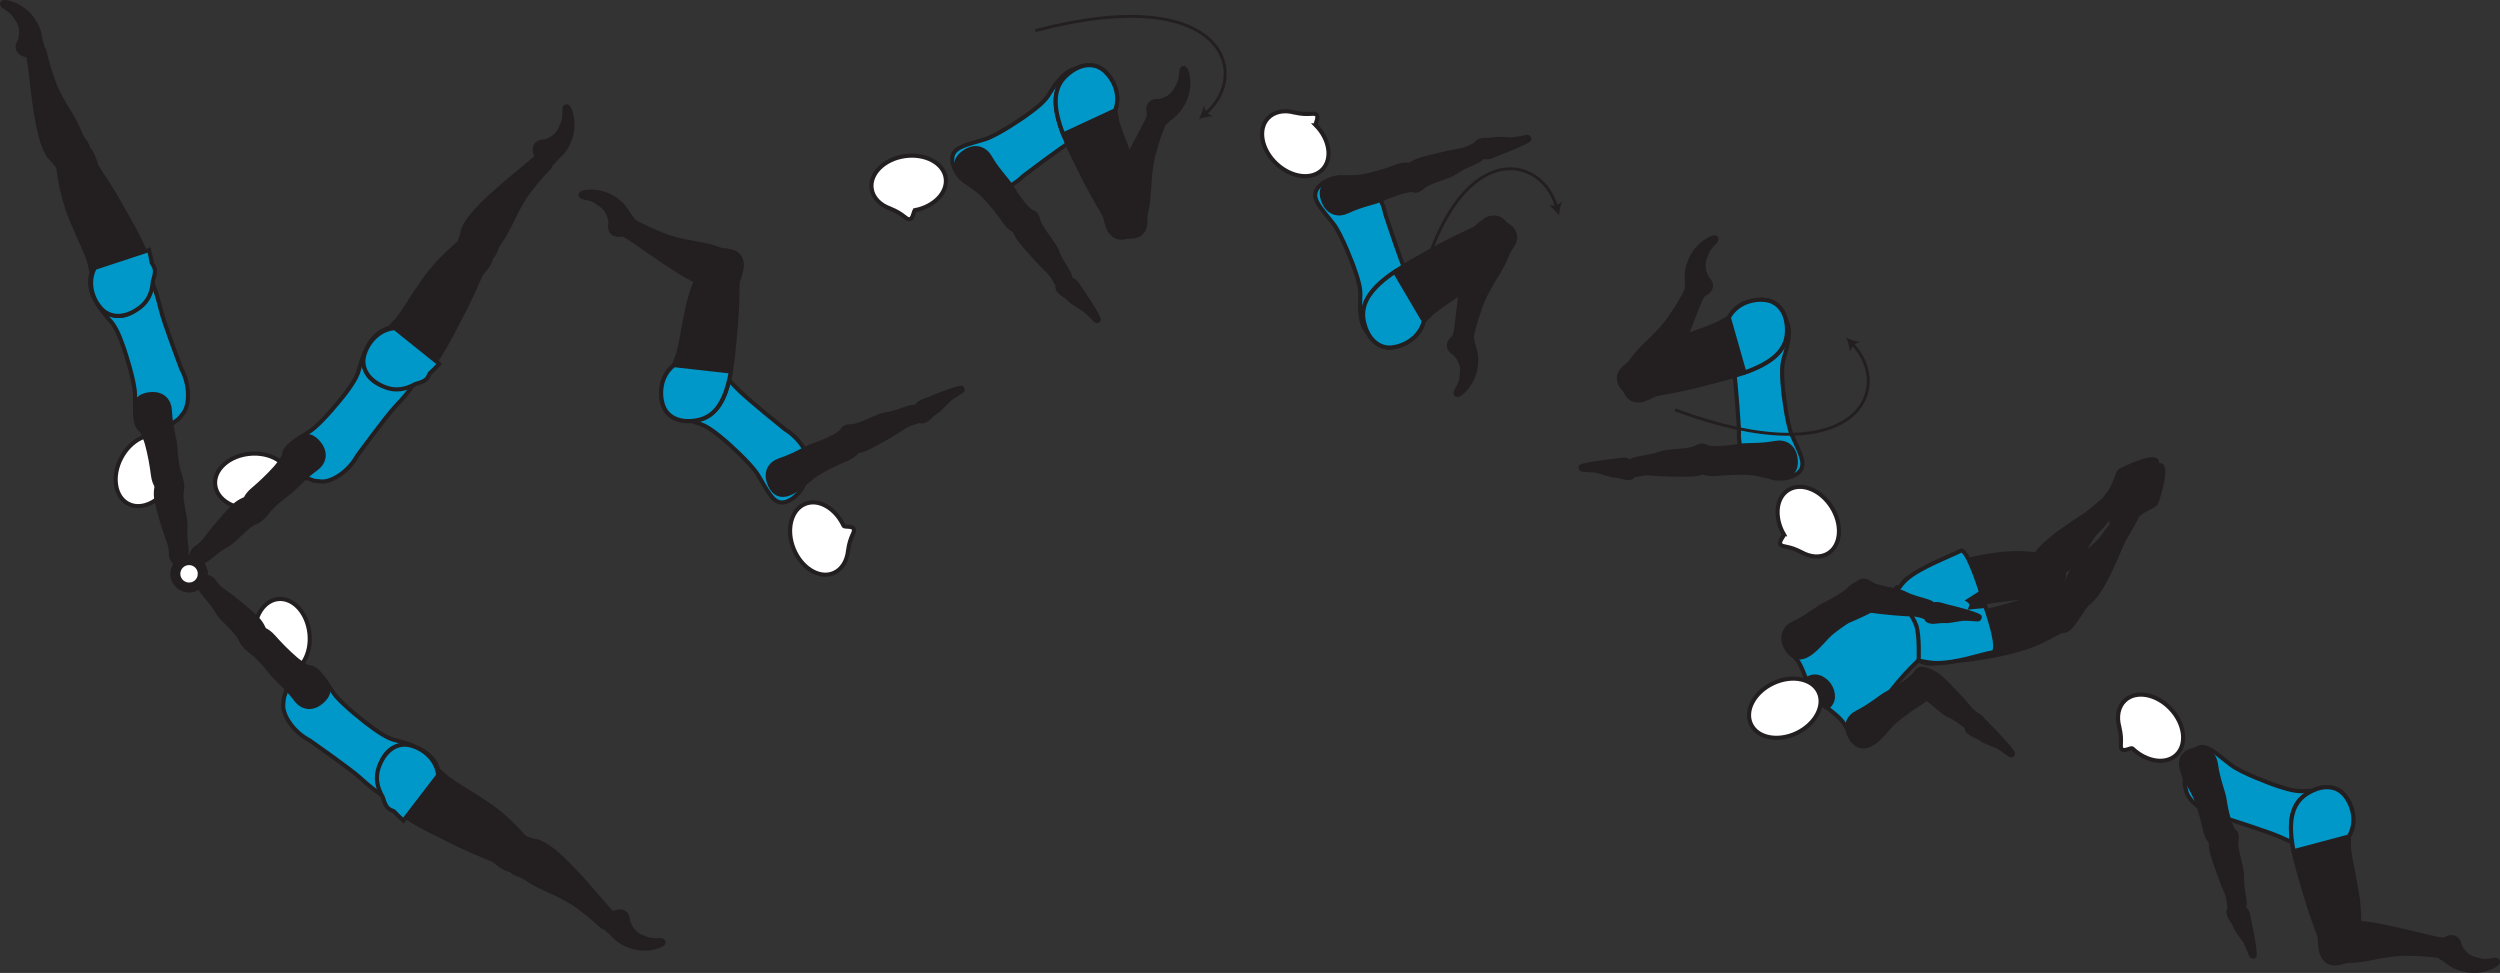<?xml version="1.0" encoding="UTF-8" standalone="no"?>
<!-- Created with Inkscape (http://www.inkscape.org/) -->

<svg
   version="1.1"
   id="svg1"
   width="341.628"
   height="132.951"
   viewBox="0 0 341.628 132.951"
   sodipodi:docname="cell.svg"
   xmlns:inkscape="http://www.inkscape.org/namespaces/inkscape"
   xmlns:sodipodi="http://sodipodi.sourceforge.net/DTD/sodipodi-0.dtd"
   xmlns="http://www.w3.org/2000/svg"
   xmlns:svg="http://www.w3.org/2000/svg">
  <rect x="0" y="0" width="341.628" height="132.951" fill="#333333" stroke="none"/>
  <sodipodi:namedview
     id="namedview1"
     pagecolor="#ffffff"
     bordercolor="#000000"
     borderopacity="0.25"
     inkscape:showpageshadow="2"
     inkscape:pageopacity="0.0"
     inkscape:pagecheckerboard="0"
     inkscape:deskcolor="#d1d1d1">
    <inkscape:page
       x="0"
       y="0"
       inkscape:label="1"
       id="page1"
       width="341.628"
       height="132.951"
       margin="0"
       bleed="0" />
  </sodipodi:namedview>
  <defs
     id="defs1" />
  <path
     style="fill:none;stroke:#231f20;stroke-width:0.4;stroke-linecap:butt;stroke-linejoin:miter;stroke-miterlimit:4;stroke-dasharray:none;stroke-opacity:1"
     d="m 141.488,4.191 c 25.609,-6.787 29.661,5.86 23.249,11.308"
     id="path4" />
  <path
     style="fill:#231f20;fill-opacity:1;fill-rule:nonzero;stroke:none"
     d="m 163.816,16.279 c 0.296,-0.525 0.604,-1.255 0.686,-1.828 l 0.355,0.948 0.875,0.5 c -0.578,-0.005 -1.344,0.177 -1.916,0.38"
     id="path5" />
  <path
     style="fill:#231f20;fill-opacity:1;fill-rule:nonzero;stroke:#231f20;stroke-width:0.566;stroke-linecap:round;stroke-linejoin:round;stroke-miterlimit:4;stroke-dasharray:none;stroke-opacity:1"
     d="m 249.669,96.707 c 0,0 -1.176,-0.59 -1.848,-1.542 -0.678,-0.948 -0.98,-2.266 -0.98,-2.266 l 2.652,-1.954 2.837,3.855 z"
     id="path6" />
  <path
     style="fill:#231f20;fill-opacity:1;fill-rule:nonzero;stroke:none"
     d="m 259.602,82.139 c -0.188,-3.594 1.473,-3.359 5.369,-4.563 4.266,-1.323 8.85,-2.244 12.131,-1.927 3.671,0.359 3.891,-0.109 4.635,1.656 0.74,1.771 0.032,2.094 -0.62,3.198 -0.755,1.292 -8.104,0.948 -12.588,2.51 -2.104,0.74 -6.662,3.866 -7.454,2.642 -0.781,-1.224 -1.473,-3.516 -1.473,-3.516"
     id="path7" />
  <path
     style="fill:none;stroke:#231f20;stroke-width:0.566;stroke-linecap:butt;stroke-linejoin:miter;stroke-miterlimit:4;stroke-dasharray:none;stroke-opacity:1"
     d="m 259.602,82.139 c -0.188,-3.594 1.473,-3.359 5.369,-4.563 4.266,-1.323 8.85,-2.244 12.131,-1.927 3.671,0.359 3.891,-0.109 4.635,1.656 0.74,1.771 0.032,2.094 -0.62,3.198 -0.755,1.292 -8.104,0.948 -12.588,2.51 -2.104,0.74 -6.662,3.866 -7.454,2.642 -0.781,-1.224 -1.473,-3.516 -1.473,-3.516 z"
     id="path8" />
  <path
     style="fill:#231f20;fill-opacity:1;fill-rule:nonzero;stroke:none"
     d="m 276.497,81.863 c -1.843,-1.307 -2.4,-1.667 -0.651,-3.454 0.448,-0.458 1.787,-1.634 1.969,-1.973 0.624,-1.136 1.443,-2.407 6.979,-5.975 0.855,-0.552 2.308,-1.89 3.421,-2.744 1.074,-0.839 1.73,1.509 1.308,1.843 -1.344,1.057 -1.974,2.043 -2.401,2.496 -0.296,0.301 -0.948,0.785 -1.771,2.233 -2.12,3.714 -3.901,3.97 -4.412,4.71 -1.462,2.118 -2.28,4.238 -2.932,4.082 -1.052,-0.249 -1.51,-1.218 -1.51,-1.218"
     id="path9" />
  <path
     style="fill:none;stroke:#231f20;stroke-width:0.566;stroke-linecap:butt;stroke-linejoin:miter;stroke-miterlimit:4;stroke-dasharray:none;stroke-opacity:1"
     d="m 276.497,81.863 c -1.843,-1.307 -2.4,-1.667 -0.651,-3.454 0.448,-0.458 1.787,-1.634 1.969,-1.973 0.624,-1.136 1.443,-2.407 6.979,-5.975 0.855,-0.552 2.308,-1.89 3.421,-2.744 1.074,-0.839 1.73,1.509 1.308,1.843 -1.344,1.057 -1.974,2.043 -2.401,2.496 -0.296,0.301 -0.948,0.785 -1.771,2.233 -2.12,3.714 -3.901,3.97 -4.412,4.71 -1.462,2.118 -2.28,4.238 -2.932,4.082 -1.052,-0.249 -1.51,-1.218 -1.51,-1.218 z"
     id="path10" />
  <path
     style="fill:#231f20;fill-opacity:1;fill-rule:nonzero;stroke:none"
     d="m 260.987,88.175 c 1.234,3.39 2.676,2.516 6.73,2.104 4.432,-0.458 9.02,-1.406 11.916,-2.984 3.234,-1.766 3.625,-1.416 3.609,-3.334 -0.011,-1.921 -0.781,-1.942 -1.817,-2.708 -1.199,-0.885 -7.828,2.307 -12.568,2.62 -2.224,0.151 -7.642,-0.937 -7.886,0.49 -0.24,1.437 0.016,3.812 0.016,3.812"
     id="path11" />
  <path
     style="fill:none;stroke:#231f20;stroke-width:0.566;stroke-linecap:butt;stroke-linejoin:miter;stroke-miterlimit:4;stroke-dasharray:none;stroke-opacity:1"
     d="m 260.987,88.175 c 1.234,3.39 2.676,2.516 6.73,2.104 4.432,-0.458 9.02,-1.406 11.916,-2.984 3.234,-1.766 3.625,-1.416 3.609,-3.334 -0.011,-1.921 -0.781,-1.942 -1.817,-2.708 -1.199,-0.885 -7.828,2.307 -12.568,2.62 -2.224,0.151 -7.642,-0.937 -7.886,0.49 -0.24,1.437 0.016,3.812 0.016,3.812 z"
     id="path12" />
  <path
     style="fill:#0098c9;fill-opacity:1;fill-rule:nonzero;stroke:none"
     d="m 268.409,79.936 c -0.298,-0.401 -1,-0.636 -1,-0.636 0,0 -5.088,2.869 -7.922,1.573 l -0.224,-0.281 c 0.156,-1.24 -0.688,1.016 -1.297,1.448 -2.656,1.88 -7.412,3.724 -8.74,3.88 -1.817,0.213 -3.749,-1.552 -4.645,0.421 0,0 -1.12,1.59 0.822,3.62 0.703,0.735 1.438,2.938 1.438,2.938 0.026,-0.031 0.052,-0.063 0.084,-0.083 1.014,-0.745 2.218,-0.308 3.03,0.755 l -0.046,-0.058 c 0.776,1.09 0.786,2.407 -0.172,3.115 -0.031,0.027 -0.068,0.041 -0.115,0.057 0,0 1.896,1.36 2.385,2.246 1.366,2.458 3.396,1.645 3.396,1.645 2.151,-0.26 0.85,-2.432 1.599,-4.104 0.547,-1.213 3.715,-5.208 6.297,-7.188 0.594,-0.452 3,-0.593 1.766,-0.812 l -0.198,-0.297 c -0.406,-3.083 3.85,-7.099 3.85,-7.099 0,0 -0.016,-0.74 -0.308,-1.14"
     id="path13" />
  <path
     style="fill:none;stroke:#231f20;stroke-width:0.566;stroke-linecap:butt;stroke-linejoin:miter;stroke-miterlimit:4;stroke-dasharray:none;stroke-opacity:1"
     d="m 268.409,79.936 c -0.298,-0.401 -1,-0.636 -1,-0.636 0,0 -5.088,2.869 -7.922,1.573 l -0.224,-0.281 c 0.156,-1.24 -0.688,1.016 -1.297,1.448 -2.656,1.88 -7.412,3.724 -8.74,3.88 -1.817,0.213 -3.749,-1.552 -4.645,0.421 0,0 -1.12,1.59 0.822,3.62 0.703,0.735 1.438,2.938 1.438,2.938 0.026,-0.031 0.052,-0.063 0.084,-0.083 1.014,-0.745 2.218,-0.308 3.03,0.755 l -0.046,-0.058 c 0.776,1.09 0.786,2.407 -0.172,3.115 -0.031,0.027 -0.068,0.041 -0.115,0.057 0,0 1.896,1.36 2.385,2.246 1.366,2.458 3.396,1.645 3.396,1.645 2.151,-0.26 0.85,-2.432 1.599,-4.104 0.547,-1.213 3.715,-5.208 6.297,-7.188 0.594,-0.452 3,-0.593 1.766,-0.812 l -0.198,-0.297 c -0.406,-3.083 3.85,-7.099 3.85,-7.099 0,0 -0.016,-0.74 -0.308,-1.14 z"
     id="path14" />
  <path
     style="fill:#ffffff;fill-opacity:1;fill-rule:nonzero;stroke:none"
     d="m 245.523,100.175 c 2.542,-1.219 3.886,-3.724 2.995,-5.594 -0.896,-1.874 -3.683,-2.412 -6.235,-1.197 -2.552,1.213 -3.896,3.724 -3,5.599 0.896,1.874 3.688,2.406 6.24,1.192"
     id="path15" />
  <path
     style="fill:none;stroke:#231f20;stroke-width:0.566;stroke-linecap:butt;stroke-linejoin:miter;stroke-miterlimit:4;stroke-dasharray:none;stroke-opacity:1"
     d="m 245.523,100.175 c 2.542,-1.219 3.886,-3.724 2.995,-5.594 -0.896,-1.874 -3.683,-2.412 -6.235,-1.197 -2.552,1.213 -3.896,3.724 -3,5.599 0.896,1.874 3.688,2.406 6.24,1.192 z"
     id="path16" />
  <path
     style="fill:#231f20;fill-opacity:1;fill-rule:nonzero;stroke:none"
     d="m 280.102,84.827 c 1.615,1.582 2.067,2.066 3.509,0.02 0.371,-0.52 1.287,-2.036 1.59,-2.282 1.005,-0.822 2.109,-1.853 4.634,-7.937 0.391,-0.943 1.443,-2.609 2.09,-3.853 0.629,-1.21 -1.792,-1.439 -2.043,-0.964 -0.812,1.51 -1.661,2.312 -2.025,2.812 -0.251,0.349 -0.604,1.073 -1.886,2.141 -3.281,2.744 -3.202,4.547 -3.838,5.177 -1.834,1.823 -3.776,3.01 -3.506,3.619 0.438,0.991 1.475,1.267 1.475,1.267"
     id="path17" />
  <path
     style="fill:none;stroke:#231f20;stroke-width:0.566;stroke-linecap:butt;stroke-linejoin:miter;stroke-miterlimit:4;stroke-dasharray:none;stroke-opacity:1"
     d="m 280.102,84.827 c 1.615,1.582 2.067,2.066 3.509,0.02 0.371,-0.52 1.287,-2.036 1.59,-2.282 1.005,-0.822 2.109,-1.853 4.634,-7.937 0.391,-0.943 1.443,-2.609 2.09,-3.853 0.629,-1.21 -1.792,-1.439 -2.043,-0.964 -0.812,1.51 -1.661,2.312 -2.025,2.812 -0.251,0.349 -0.604,1.073 -1.886,2.141 -3.281,2.744 -3.202,4.547 -3.838,5.177 -1.834,1.823 -3.776,3.01 -3.506,3.619 0.438,0.991 1.475,1.267 1.475,1.267 z"
     id="path18" />
  <path
     style="fill:#0098c9;fill-opacity:1;fill-rule:nonzero;stroke:none"
     d="m 262.185,90.259 c 0.333,0.104 1.682,0.317 2.15,0.338 2.964,0.11 6.658,-1.281 7.928,-1.437 1.266,-0.161 -0.985,-6.36 -0.985,-6.36 l -1.943,0.183 c 0.262,-0.568 -0.322,-0.932 -0.322,-0.932 l 1.713,-1.084 c 0,0 -1.911,-6.172 -2.801,-5.703 -1.235,0.651 -5.574,2.265 -7.402,3.901 -1,0.9 -1.374,1.854 -1.374,1.854 0,0 2.229,3.073 2.702,4.422 0.475,1.343 0.334,4.818 0.334,4.818"
     id="path19" />
  <path
     style="fill:none;stroke:#231f20;stroke-width:0.566;stroke-linecap:butt;stroke-linejoin:miter;stroke-miterlimit:4;stroke-dasharray:none;stroke-opacity:1"
     d="m 262.185,90.259 c 0.333,0.104 1.682,0.317 2.15,0.338 2.964,0.11 6.658,-1.281 7.928,-1.437 1.266,-0.161 -0.985,-6.36 -0.985,-6.36 l -1.943,0.183 c 0.262,-0.568 -0.322,-0.932 -0.322,-0.932 l 1.713,-1.084 c 0,0 -1.911,-6.172 -2.801,-5.703 -1.235,0.651 -5.574,2.265 -7.402,3.901 -1,0.9 -1.374,1.854 -1.374,1.854 0,0 2.229,3.073 2.702,4.422 0.475,1.343 0.334,4.818 0.334,4.818 z"
     id="path20" />
  <path
     style="fill:#231f20;fill-opacity:1;fill-rule:nonzero;stroke:none"
     d="m 294.663,68.565 c -0.156,0.652 -1.942,0.917 -3.208,2.423 -0.26,0.307 -0.62,0.432 -0.942,0.615 -1.323,0.724 -2.922,0.65 -1.276,-2.803 0.229,-0.473 1.833,-1.828 2.109,-2.563 0.661,-1.744 3.756,-2.979 4.047,-2.552 0.657,0.912 -0.73,4.88 -0.73,4.88"
     id="path21" />
  <path
     style="fill:none;stroke:#231f20;stroke-width:0.645;stroke-linecap:round;stroke-linejoin:round;stroke-miterlimit:4;stroke-dasharray:none;stroke-opacity:1"
     d="m 294.663,68.565 c -0.156,0.652 -1.942,0.917 -3.208,2.423 -0.26,0.307 -0.62,0.432 -0.942,0.615 -1.323,0.724 -2.922,0.65 -1.276,-2.803 0.229,-0.473 1.833,-1.828 2.109,-2.563 0.661,-1.744 3.756,-2.979 4.047,-2.552 0.657,0.912 -0.73,4.88 -0.73,4.88 z"
     id="path22" />
  <path
     style="fill:#231f20;fill-opacity:1;fill-rule:nonzero;stroke:none"
     d="m 289.862,64.295 c -0.625,0.24 -0.641,2.047 -1.964,3.511 -0.265,0.303 -0.339,0.667 -0.473,1.016 -0.538,1.416 -0.246,2.984 2.953,0.875 0.437,-0.292 1.557,-2.063 2.244,-2.443 1.636,-0.891 2.432,-4.12 1.969,-4.36 -0.985,-0.52 -4.729,1.401 -4.729,1.401"
     id="path23" />
  <path
     style="fill:none;stroke:#231f20;stroke-width:0.645;stroke-linecap:round;stroke-linejoin:round;stroke-miterlimit:4;stroke-dasharray:none;stroke-opacity:1"
     d="m 289.862,64.295 c -0.625,0.24 -0.641,2.047 -1.964,3.511 -0.265,0.303 -0.339,0.667 -0.473,1.016 -0.538,1.416 -0.246,2.984 2.953,0.875 0.437,-0.292 1.557,-2.063 2.244,-2.443 1.636,-0.891 2.432,-4.12 1.969,-4.36 -0.985,-0.52 -4.729,1.401 -4.729,1.401 z"
     id="path24" />
  <path
     style="fill:#231f20;fill-opacity:1;fill-rule:nonzero;stroke:none"
     d="m 264.091,82.524 c -0.437,-0.468 -2.374,-0.667 -3.792,-1.427 -0.953,-0.516 -3.697,-0.718 -4.609,-1.313 -0.833,-0.531 -1.271,-0.697 -2.041,0.161 -0.459,0.502 -1.016,1.767 -0.652,2.131 0.838,0.844 1.714,1.193 2.761,1.385 1.197,0.204 4.495,0.484 5.115,0.48 1.525,-0.01 2.098,0.443 2.51,0.474 0.755,0.062 0.968,-0.203 1.119,-0.692 0.276,-0.918 -0.411,-1.199 -0.411,-1.199"
     id="path25" />
  <path
     style="fill:none;stroke:#231f20;stroke-width:0.566;stroke-linecap:butt;stroke-linejoin:miter;stroke-miterlimit:4;stroke-dasharray:none;stroke-opacity:1"
     d="m 264.091,82.524 c -0.437,-0.468 -2.374,-0.667 -3.792,-1.427 -0.953,-0.516 -3.697,-0.718 -4.609,-1.313 -0.833,-0.531 -1.271,-0.697 -2.041,0.161 -0.459,0.502 -1.016,1.767 -0.652,2.131 0.838,0.844 1.714,1.193 2.761,1.385 1.197,0.204 4.495,0.484 5.115,0.48 1.525,-0.01 2.098,0.443 2.51,0.474 0.755,0.062 0.968,-0.203 1.119,-0.692 0.276,-0.918 -0.411,-1.199 -0.411,-1.199 z"
     id="path26" />
  <path
     style="fill:#231f20;fill-opacity:1;fill-rule:nonzero;stroke:none"
     d="m 254.851,80.029 c -0.781,-1.036 -2.15,0.474 -2.568,0.818 -0.426,0.338 -1.738,1.177 -2.838,1.698 -1.11,0.52 -2.271,1.651 -4.375,2.646 -1.104,0.526 -1.849,1.734 -1.016,3.308 0.824,1.546 2,1.67 3.245,0.833 1.24,-0.829 2.052,-2.141 3.246,-3.073 1.192,-0.927 2.489,-1.766 3.546,-2.37 1.192,-0.688 1.531,-1.48 1.468,-1.948 -0.145,-1.193 -0.708,-1.912 -0.708,-1.912"
     id="path27" />
  <path
     style="fill:none;stroke:#231f20;stroke-width:0.566;stroke-linecap:butt;stroke-linejoin:miter;stroke-miterlimit:4;stroke-dasharray:none;stroke-opacity:1"
     d="m 254.851,80.029 c -0.781,-1.036 -2.15,0.474 -2.568,0.818 -0.426,0.338 -1.738,1.177 -2.838,1.698 -1.11,0.52 -2.271,1.651 -4.375,2.646 -1.104,0.526 -1.849,1.734 -1.016,3.308 0.824,1.546 2,1.67 3.245,0.833 1.24,-0.829 2.052,-2.141 3.246,-3.073 1.192,-0.927 2.489,-1.766 3.546,-2.37 1.192,-0.688 1.531,-1.48 1.468,-1.948 -0.145,-1.193 -0.708,-1.912 -0.708,-1.912 z"
     id="path28" />
  <path
     style="fill:#231f20;fill-opacity:1;fill-rule:nonzero;stroke:none"
     d="m 269.731,99.816 c -0.64,-0.047 -1.994,-1.453 -3.473,-2.089 -0.995,-0.438 -2.849,-2.458 -3.871,-2.818 -0.942,-0.322 -1.337,-0.562 -1.15,-1.697 0.109,-0.677 0.76,-1.896 1.27,-1.844 1.183,0.151 2.006,0.62 2.803,1.328 0.905,0.812 3.167,3.235 3.541,3.713 0.932,1.208 1.646,1.386 1.918,1.683 0.525,0.557 0.437,0.891 0.156,1.307 -0.547,0.786 -1.194,0.417 -1.194,0.417"
     id="path29" />
  <path
     style="fill:none;stroke:#231f20;stroke-width:0.566;stroke-linecap:butt;stroke-linejoin:miter;stroke-miterlimit:4;stroke-dasharray:none;stroke-opacity:1"
     d="m 269.731,99.816 c -0.64,-0.047 -1.994,-1.453 -3.473,-2.089 -0.995,-0.438 -2.849,-2.458 -3.871,-2.818 -0.942,-0.322 -1.337,-0.562 -1.15,-1.697 0.109,-0.677 0.76,-1.896 1.27,-1.844 1.183,0.151 2.006,0.62 2.803,1.328 0.905,0.812 3.167,3.235 3.541,3.713 0.932,1.208 1.646,1.386 1.918,1.683 0.525,0.557 0.437,0.891 0.156,1.307 -0.547,0.786 -1.194,0.417 -1.194,0.417 z"
     id="path30" />
  <path
     style="fill:#231f20;fill-opacity:1;fill-rule:nonzero;stroke:none"
     d="m 263.419,91.983 c -0.808,-1.016 -2.141,0.525 -2.546,0.869 -0.423,0.355 -1.714,1.224 -2.803,1.771 -1.099,0.546 -2.229,1.698 -4.312,2.745 -1.089,0.552 -1.813,1.771 -0.943,3.317 0.859,1.542 2.036,1.642 3.266,0.776 1.218,-0.864 2,-2.192 3.177,-3.145 1.167,-0.953 2.448,-1.823 3.484,-2.459 1.177,-0.718 1.495,-1.516 1.432,-1.984 -0.177,-1.182 -0.755,-1.89 -0.755,-1.89"
     id="path31" />
  <path
     style="fill:none;stroke:#231f20;stroke-width:0.566;stroke-linecap:butt;stroke-linejoin:miter;stroke-miterlimit:4;stroke-dasharray:none;stroke-opacity:1"
     d="m 263.419,91.983 c -0.808,-1.016 -2.141,0.525 -2.546,0.869 -0.423,0.355 -1.714,1.224 -2.803,1.771 -1.099,0.546 -2.229,1.698 -4.312,2.745 -1.089,0.552 -1.813,1.771 -0.943,3.317 0.859,1.542 2.036,1.642 3.266,0.776 1.218,-0.864 2,-2.192 3.177,-3.145 1.167,-0.953 2.448,-1.823 3.484,-2.459 1.177,-0.718 1.495,-1.516 1.432,-1.984 -0.177,-1.182 -0.755,-1.89 -0.755,-1.89 z"
     id="path32" />
  <path
     style="fill:#231f20;fill-opacity:1;fill-rule:nonzero;stroke:none"
     d="m 275.081,102.951 c -0.298,-0.672 -2.542,-3.02 -3.084,-3.526 -0.479,-0.464 -1.02,-1.489 -2.104,-1.078 -0.438,0.166 -0.958,0.713 -1.11,0.994 -0.124,0.23 0.032,0.522 0.344,0.767 0.522,0.416 0.828,0.333 1.875,1.067 0,0 0.271,0.141 0.781,0.349 1.495,0.645 0.902,0.224 2.86,1.636 0.135,0.099 0.344,0.036 0.402,-0.063 0.093,-0.156 0.036,-0.146 0.036,-0.146"
     id="path33" />
  <path
     style="fill:none;stroke:#231f20;stroke-width:0.566;stroke-linecap:round;stroke-linejoin:round;stroke-miterlimit:4;stroke-dasharray:none;stroke-opacity:1"
     d="m 275.081,102.951 c -0.298,-0.672 -2.542,-3.02 -3.084,-3.526 -0.479,-0.464 -1.02,-1.489 -2.104,-1.078 -0.438,0.166 -0.958,0.713 -1.11,0.994 -0.124,0.23 0.032,0.522 0.344,0.767 0.522,0.416 0.828,0.333 1.875,1.067 0,0 0.271,0.141 0.781,0.349 1.495,0.645 0.902,0.224 2.86,1.636 0.135,0.099 0.344,0.036 0.402,-0.063 0.093,-0.156 0.036,-0.146 0.036,-0.146 z"
     id="path34" />
  <path
     style="fill:#231f20;fill-opacity:1;fill-rule:nonzero;stroke:none"
     d="m 270.487,84.227 c -0.605,-0.411 -3.75,-1.219 -4.48,-1.37 -0.65,-0.14 -1.65,-0.724 -2.348,0.194 -0.286,0.374 -0.444,1.118 -0.422,1.437 0.016,0.26 0.302,0.421 0.698,0.463 0.651,0.078 0.88,-0.151 2.151,-0.078 0,0 0.307,-0.026 0.844,-0.12 1.619,-0.234 0.885,-0.281 3.301,-0.109 0.167,0.011 0.308,-0.156 0.308,-0.265 -0.005,-0.183 -0.052,-0.152 -0.052,-0.152"
     id="path35" />
  <path
     style="fill:none;stroke:#231f20;stroke-width:0.566;stroke-linecap:round;stroke-linejoin:round;stroke-miterlimit:4;stroke-dasharray:none;stroke-opacity:1"
     d="m 270.487,84.227 c -0.605,-0.411 -3.75,-1.219 -4.48,-1.37 -0.65,-0.14 -1.65,-0.724 -2.348,0.194 -0.286,0.374 -0.444,1.118 -0.422,1.437 0.016,0.26 0.302,0.421 0.698,0.463 0.651,0.078 0.88,-0.151 2.151,-0.078 0,0 0.307,-0.026 0.844,-0.12 1.619,-0.234 0.885,-0.281 3.301,-0.109 0.167,0.011 0.308,-0.156 0.308,-0.265 -0.005,-0.183 -0.052,-0.152 -0.052,-0.152 z"
     id="path36" />
  <path
     style="fill:#0098c9;fill-opacity:1;fill-rule:nonzero;stroke:none"
     d="m 99.164,60.284 c -2.375,-2.047 -3.104,-2.228 -3.984,-2.509 -5.5,-1.756 -4.537,-4.423 -2.287,-6.224 2.642,-2.131 3.547,-2.943 7.896,1.604 1.208,1.265 6.48,5.511 6.48,5.511 2.093,1.265 3.463,3.619 3.296,5.061 -0.181,1.527 -0.224,0.912 -0.645,2.292 -0.402,1.317 -2.016,2.792 -3.24,2.641 -1.178,-0.152 -1.844,-1.677 -3.094,-3.751 -0.984,-1.635 -4.422,-4.625 -4.422,-4.625"
     id="path37" />
  <path
     style="fill:none;stroke:#231f20;stroke-width:0.566;stroke-linecap:butt;stroke-linejoin:miter;stroke-miterlimit:4;stroke-dasharray:none;stroke-opacity:1"
     d="m 99.164,60.284 c -2.375,-2.047 -3.104,-2.228 -3.984,-2.509 -5.5,-1.756 -4.537,-4.423 -2.287,-6.224 2.642,-2.131 3.547,-2.943 7.896,1.604 1.208,1.265 6.48,5.511 6.48,5.511 2.093,1.265 3.463,3.619 3.296,5.061 -0.181,1.527 -0.224,0.912 -0.645,2.292 -0.402,1.317 -2.016,2.792 -3.24,2.641 -1.178,-0.152 -1.844,-1.677 -3.094,-3.751 -0.984,-1.635 -4.422,-4.625 -4.422,-4.625 z"
     id="path38" />
  <path
     style="fill:#231f20;fill-opacity:1;fill-rule:nonzero;stroke:none"
     d="m 83.3,30.477 c -0.26,1.328 0.583,1.849 1.609,1.697 0.307,-0.041 0.62,0.229 0.912,0.167 0.687,-0.161 1.552,-1.672 0.474,-2.719 -0.079,-0.067 -0.469,-0.791 -0.845,-1.281 -0.738,-0.968 -2.677,-2.531 -5.353,-2.233 -1.271,0.145 -0.948,0.875 -0.417,0.968 1.682,0.308 1.77,0.667 2.182,0.907 1.402,0.812 1.438,2.495 1.438,2.495"
     id="path39" />
  <path
     style="fill:none;stroke:#231f20;stroke-width:0.333;stroke-linecap:butt;stroke-linejoin:miter;stroke-miterlimit:4;stroke-dasharray:none;stroke-opacity:1"
     d="m 83.3,30.477 c -0.26,1.328 0.583,1.849 1.609,1.697 0.307,-0.041 0.62,0.229 0.912,0.167 0.687,-0.161 1.552,-1.672 0.474,-2.719 -0.079,-0.067 -0.469,-0.791 -0.845,-1.281 -0.738,-0.968 -2.677,-2.531 -5.353,-2.233 -1.271,0.145 -0.948,0.875 -0.417,0.968 1.682,0.308 1.77,0.667 2.182,0.907 1.402,0.812 1.438,2.495 1.438,2.495 z"
     id="path40" />
  <path
     style="fill:#231f20;fill-opacity:1;fill-rule:nonzero;stroke:none"
     d="m 101.278,36.941 c -0.525,2.203 -0.921,2.567 -1.869,2.411 -0.631,-0.104 -1.249,0.005 -1.636,-0.036 -1.291,-0.151 -3.389,-0.937 -8.771,-4.729 -1.224,-0.86 -2.942,-2.057 -3.681,-2.489 -1.172,-0.683 0.755,-2.167 1.219,-1.907 1.489,0.849 2.583,1.312 3.161,1.541 0.396,0.157 1.063,0.532 2.672,0.953 2.448,0.631 4.005,0.636 5.979,1.401 0.917,0.349 1.833,0.036 2.557,0.839 0.729,0.807 0.369,2.016 0.369,2.016"
     id="path41" />
  <path
     style="fill:none;stroke:#231f20;stroke-width:0.566;stroke-linecap:butt;stroke-linejoin:miter;stroke-miterlimit:4;stroke-dasharray:none;stroke-opacity:1"
     d="m 101.278,36.941 c -0.525,2.203 -0.921,2.567 -1.869,2.411 -0.631,-0.104 -1.249,0.005 -1.636,-0.036 -1.291,-0.151 -3.389,-0.937 -8.771,-4.729 -1.224,-0.86 -2.942,-2.057 -3.681,-2.489 -1.172,-0.683 0.755,-2.167 1.219,-1.907 1.489,0.849 2.583,1.312 3.161,1.541 0.396,0.157 1.063,0.532 2.672,0.953 2.448,0.631 4.005,0.636 5.979,1.401 0.917,0.349 1.833,0.036 2.557,0.839 0.729,0.807 0.369,2.016 0.369,2.016 z"
     id="path42" />
  <path
     style="fill:#231f20;fill-opacity:1;fill-rule:nonzero;stroke:none"
     d="m 124.925,55.603 c -0.631,-0.125 -2.328,0.833 -3.928,1.031 -1.072,0.131 -3.427,1.547 -4.504,1.593 -0.996,0.052 -1.443,0.167 -1.589,1.308 -0.083,0.677 0.193,2.036 0.702,2.12 1.167,0.203 2.09,-0.016 3.058,-0.475 1.1,-0.52 3.953,-2.197 4.448,-2.557 1.234,-0.891 1.974,-0.864 2.324,-1.067 0.656,-0.387 0.666,-0.729 0.509,-1.209 -0.296,-0.911 -1.02,-0.744 -1.02,-0.744"
     id="path43" />
  <path
     style="fill:none;stroke:#231f20;stroke-width:0.566;stroke-linecap:butt;stroke-linejoin:miter;stroke-miterlimit:4;stroke-dasharray:none;stroke-opacity:1"
     d="m 124.925,55.603 c -0.631,-0.125 -2.328,0.833 -3.928,1.031 -1.072,0.131 -3.427,1.547 -4.504,1.593 -0.996,0.052 -1.443,0.167 -1.589,1.308 -0.083,0.677 0.193,2.036 0.702,2.12 1.167,0.203 2.09,-0.016 3.058,-0.475 1.1,-0.52 3.953,-2.197 4.448,-2.557 1.234,-0.891 1.974,-0.864 2.324,-1.067 0.656,-0.387 0.666,-0.729 0.509,-1.209 -0.296,-0.911 -1.02,-0.744 -1.02,-0.744 z"
     id="path44" />
  <path
     style="fill:#231f20;fill-opacity:1;fill-rule:nonzero;stroke:none"
     d="m 116.904,59.008 c -0.646,-1.124 -2.192,0.199 -2.656,0.485 -0.459,0.287 -1.864,0.948 -3.027,1.323 -1.171,0.38 -2.463,1.349 -4.667,2.073 -1.166,0.375 -2.061,1.479 -1.437,3.14 0.609,1.645 1.765,1.921 3.104,1.255 1.344,-0.676 2.313,-1.869 3.615,-2.64 1.302,-0.771 2.698,-1.432 3.818,-1.901 1.276,-0.536 1.708,-1.271 1.714,-1.744 0.005,-1.199 -0.464,-1.991 -0.464,-1.991"
     id="path45" />
  <path
     style="fill:none;stroke:#231f20;stroke-width:0.566;stroke-linecap:butt;stroke-linejoin:miter;stroke-miterlimit:4;stroke-dasharray:none;stroke-opacity:1"
     d="m 116.904,59.008 c -0.646,-1.124 -2.192,0.199 -2.656,0.485 -0.459,0.287 -1.864,0.948 -3.027,1.323 -1.171,0.38 -2.463,1.349 -4.667,2.073 -1.166,0.375 -2.061,1.479 -1.437,3.14 0.609,1.645 1.765,1.921 3.104,1.255 1.344,-0.676 2.313,-1.869 3.615,-2.64 1.302,-0.771 2.698,-1.432 3.818,-1.901 1.276,-0.536 1.708,-1.271 1.714,-1.744 0.005,-1.199 -0.464,-1.991 -0.464,-1.991 z"
     id="path46" />
  <path
     style="fill:#231f20;fill-opacity:1;fill-rule:nonzero;stroke:none"
     d="m 131.362,52.988 c -0.724,0.025 -3.74,1.224 -4.422,1.531 -0.604,0.271 -1.755,0.391 -1.78,1.541 -0.011,0.469 0.296,1.163 0.5,1.407 0.166,0.199 0.489,0.167 0.837,-0.031 0.584,-0.323 0.62,-0.647 1.688,-1.339 0,0 0.229,-0.204 0.625,-0.589 1.156,-1.145 0.542,-0.749 2.594,-2.036 0.145,-0.088 0.161,-0.303 0.089,-0.401 -0.109,-0.135 -0.131,-0.083 -0.131,-0.083"
     id="path47" />
  <path
     style="fill:none;stroke:#231f20;stroke-width:0.566;stroke-linecap:round;stroke-linejoin:round;stroke-miterlimit:4;stroke-dasharray:none;stroke-opacity:1"
     d="m 131.362,52.988 c -0.724,0.025 -3.74,1.224 -4.422,1.531 -0.604,0.271 -1.755,0.391 -1.78,1.541 -0.011,0.469 0.296,1.163 0.5,1.407 0.166,0.199 0.489,0.167 0.837,-0.031 0.584,-0.323 0.62,-0.647 1.688,-1.339 0,0 0.229,-0.204 0.625,-0.589 1.156,-1.145 0.542,-0.749 2.594,-2.036 0.145,-0.088 0.161,-0.303 0.089,-0.401 -0.109,-0.135 -0.131,-0.083 -0.131,-0.083 z"
     id="path48" />
  <path
     style="fill:#ffffff;fill-opacity:1;fill-rule:nonzero;stroke:none"
     d="m 115.289,71.857 c 0.115,0.214 1.235,-0.046 1.391,0.448 0.156,0.506 -0.511,0.922 -0.782,2.896 l -0.005,0.022 c -0.145,1.442 -0.864,2.634 -2.025,3.104 -1.923,0.786 -4.344,-0.704 -5.407,-3.319 -1.057,-2.619 -0.364,-5.369 1.563,-6.151 1.844,-0.749 4.14,0.584 5.265,3"
     id="path49" />
  <path
     style="fill:none;stroke:#231f20;stroke-width:0.566;stroke-linecap:butt;stroke-linejoin:miter;stroke-miterlimit:4;stroke-dasharray:none;stroke-opacity:1"
     d="m 115.289,71.857 c 0.115,0.214 1.235,-0.046 1.391,0.448 0.156,0.506 -0.511,0.922 -0.782,2.896 l -0.005,0.022 c -0.145,1.442 -0.864,2.634 -2.025,3.104 -1.923,0.786 -4.344,-0.704 -5.407,-3.319 -1.057,-2.619 -0.364,-5.369 1.563,-6.151 1.844,-0.749 4.14,0.584 5.265,3 z"
     id="path50" />
  <path
     style="fill:#231f20;fill-opacity:1;fill-rule:nonzero;stroke:none"
     d="m 98.706,34.201 c 4.006,0.077 2.11,3.688 2.099,4.167 -0.074,5.011 -0.208,5.369 -0.532,9.177 -0.468,5.505 -1.635,9.203 -4.916,9.864 -2.229,0.453 -3.708,-0.249 -4.427,-1.353 -0.792,-1.224 -1.1,-4.387 1.176,-6.163 l 0.6,-1.604 c 0.255,-1.135 0.4,-1.687 0.484,-2.26 0.14,-0.989 0.37,-2.041 0.76,-3.959 0.704,-3.396 2.563,-6.765 2.563,-6.765 0.281,-1.208 2.193,-1.104 2.193,-1.104"
     id="path51" />
  <path
     style="fill:none;stroke:#231f20;stroke-width:0.566;stroke-linecap:butt;stroke-linejoin:miter;stroke-miterlimit:4;stroke-dasharray:none;stroke-opacity:1"
     d="m 98.706,34.201 c 4.006,0.077 2.11,3.688 2.099,4.167 -0.074,5.011 -0.208,5.369 -0.532,9.177 -0.468,5.505 -1.635,9.203 -4.916,9.864 -2.229,0.453 -3.708,-0.249 -4.427,-1.353 -0.792,-1.224 -1.1,-4.387 1.176,-6.163 l 0.6,-1.604 c 0.255,-1.135 0.4,-1.687 0.484,-2.26 0.14,-0.989 0.37,-2.041 0.76,-3.959 0.704,-3.396 2.563,-6.765 2.563,-6.765 0.281,-1.208 2.193,-1.104 2.193,-1.104 z"
     id="path52" />
  <path
     style="fill:#0098c9;fill-opacity:1;fill-rule:nonzero;stroke:#231f20;stroke-width:0.566;stroke-linecap:butt;stroke-linejoin:miter;stroke-miterlimit:4;stroke-dasharray:none;stroke-opacity:1"
     d="m 92.106,49.893 c -2.276,1.776 -1.968,4.939 -1.176,6.163 0.719,1.104 2.203,1.801 4.427,1.353 2.588,-0.52 3.864,-2.937 4.516,-6.645 z"
     id="path53" />
  <path
     style="fill:#0098c9;fill-opacity:1;fill-rule:nonzero;stroke:none"
     d="m 310.622,107.196 c 2.958,1.047 3.704,0.948 4.625,0.891 5.765,-0.364 5.839,2.469 4.396,4.969 -1.688,2.943 -2.235,4.031 -7.937,1.375 -1.59,-0.74 -8.047,-2.782 -8.047,-2.782 -2.406,-0.417 -4.537,-2.114 -4.906,-3.521 -0.386,-1.484 -0.126,-0.927 -0.23,-2.364 -0.104,-1.375 0.86,-3.339 2.058,-3.636 1.15,-0.292 2.328,0.885 4.245,2.371 1.509,1.161 5.796,2.697 5.796,2.697"
     id="path54" />
  <path
     style="fill:none;stroke:#231f20;stroke-width:0.566;stroke-linecap:butt;stroke-linejoin:miter;stroke-miterlimit:4;stroke-dasharray:none;stroke-opacity:1"
     d="m 310.622,107.196 c 2.958,1.047 3.704,0.948 4.625,0.891 5.765,-0.364 5.839,2.469 4.396,4.969 -1.688,2.943 -2.235,4.031 -7.937,1.375 -1.59,-0.74 -8.047,-2.782 -8.047,-2.782 -2.406,-0.417 -4.537,-2.114 -4.906,-3.521 -0.386,-1.484 -0.126,-0.927 -0.23,-2.364 -0.104,-1.375 0.86,-3.339 2.058,-3.636 1.15,-0.292 2.328,0.885 4.245,2.371 1.509,1.161 5.796,2.697 5.796,2.697 z"
     id="path55" />
  <path
     style="fill:#231f20;fill-opacity:1;fill-rule:nonzero;stroke:none"
     d="m 336.236,129.196 c -0.244,-1.328 -1.218,-1.506 -2.12,-0.995 -0.265,0.151 -0.661,0.011 -0.901,0.177 -0.588,0.402 -0.843,2.124 0.537,2.703 0.099,0.041 0.73,0.573 1.255,0.891 1.043,0.636 3.417,1.385 5.803,0.136 1.125,-0.6 0.562,-1.163 0.036,-1.058 -1.683,0.328 -1.891,0.026 -2.359,-0.048 -1.609,-0.249 -2.251,-1.806 -2.251,-1.806"
     id="path56" />
  <path
     style="fill:none;stroke:#231f20;stroke-width:0.333;stroke-linecap:butt;stroke-linejoin:miter;stroke-miterlimit:4;stroke-dasharray:none;stroke-opacity:1"
     d="m 336.236,129.196 c -0.244,-1.328 -1.218,-1.506 -2.12,-0.995 -0.265,0.151 -0.661,0.011 -0.901,0.177 -0.588,0.402 -0.843,2.124 0.537,2.703 0.099,0.041 0.73,0.573 1.255,0.891 1.043,0.636 3.417,1.385 5.803,0.136 1.125,-0.6 0.562,-1.163 0.036,-1.058 -1.683,0.328 -1.891,0.026 -2.359,-0.048 -1.609,-0.249 -2.251,-1.806 -2.251,-1.806 z"
     id="path57" />
  <path
     style="fill:#231f20;fill-opacity:1;fill-rule:nonzero;stroke:none"
     d="m 317.138,129.712 c -0.312,-2.246 -0.074,-2.73 0.864,-2.923 0.63,-0.135 1.161,-0.463 1.537,-0.563 1.255,-0.333 3.5,-0.358 9.891,1.215 1.448,0.359 3.489,0.848 4.333,0.984 1.343,0.208 0.083,2.292 -0.437,2.213 -1.699,-0.245 -2.891,-0.281 -3.511,-0.286 -0.423,0 -1.183,-0.11 -2.833,0.089 -2.511,0.296 -3.97,0.859 -6.079,0.864 -0.984,0.011 -1.719,0.636 -2.688,0.151 -0.973,-0.49 -1.077,-1.744 -1.077,-1.744"
     id="path58" />
  <path
     style="fill:none;stroke:#231f20;stroke-width:0.566;stroke-linecap:butt;stroke-linejoin:miter;stroke-miterlimit:4;stroke-dasharray:none;stroke-opacity:1"
     d="m 317.138,129.712 c -0.312,-2.246 -0.074,-2.73 0.864,-2.923 0.63,-0.135 1.161,-0.463 1.537,-0.563 1.255,-0.333 3.5,-0.358 9.891,1.215 1.448,0.359 3.489,0.848 4.333,0.984 1.343,0.208 0.083,2.292 -0.437,2.213 -1.699,-0.245 -2.891,-0.281 -3.511,-0.286 -0.423,0 -1.183,-0.11 -2.833,0.089 -2.511,0.296 -3.97,0.859 -6.079,0.864 -0.984,0.011 -1.719,0.636 -2.688,0.151 -0.973,-0.49 -1.077,-1.744 -1.077,-1.744 z"
     id="path59" />
  <path
     style="fill:#231f20;fill-opacity:1;fill-rule:nonzero;stroke:none"
     d="m 306.679,123.795 c 0.24,-0.599 -0.401,-2.438 -0.312,-4.047 0.068,-1.079 -0.907,-3.651 -0.761,-4.724 0.13,-0.984 0.094,-1.448 -1,-1.797 -0.651,-0.198 -2.036,-0.171 -2.213,0.313 -0.406,1.115 -0.359,2.063 -0.083,3.099 0.317,1.172 1.458,4.281 1.724,4.828 0.656,1.38 0.494,2.098 0.629,2.478 0.267,0.715 0.6,0.792 1.1,0.72 0.948,-0.13 0.916,-0.87 0.916,-0.87"
     id="path60" />
  <path
     style="fill:none;stroke:#231f20;stroke-width:0.566;stroke-linecap:butt;stroke-linejoin:miter;stroke-miterlimit:4;stroke-dasharray:none;stroke-opacity:1"
     d="m 306.679,123.795 c 0.24,-0.599 -0.401,-2.438 -0.312,-4.047 0.068,-1.079 -0.907,-3.651 -0.761,-4.724 0.13,-0.984 0.094,-1.448 -1,-1.797 -0.651,-0.198 -2.036,-0.171 -2.213,0.313 -0.406,1.115 -0.359,2.063 -0.083,3.099 0.317,1.172 1.458,4.281 1.724,4.828 0.656,1.38 0.494,2.098 0.629,2.478 0.267,0.715 0.6,0.792 1.1,0.72 0.948,-0.13 0.916,-0.87 0.916,-0.87 z"
     id="path61" />
  <path
     style="fill:#231f20;fill-opacity:1;fill-rule:nonzero;stroke:none"
     d="m 304.768,115.295 c 1.219,-0.438 0.192,-2.192 0,-2.698 -0.204,-0.505 -0.6,-2.01 -0.761,-3.218 -0.167,-1.219 -0.885,-2.662 -1.202,-4.964 -0.156,-1.214 -1.088,-2.292 -2.834,-1.974 -1.724,0.307 -2.202,1.391 -1.792,2.828 0.432,1.443 1.427,2.61 1.954,4.031 0.526,1.417 0.926,2.907 1.188,4.093 0.296,1.35 0.942,1.907 1.405,2 1.177,0.215 2.042,-0.098 2.042,-0.098"
     id="path62" />
  <path
     style="fill:none;stroke:#231f20;stroke-width:0.566;stroke-linecap:butt;stroke-linejoin:miter;stroke-miterlimit:4;stroke-dasharray:none;stroke-opacity:1"
     d="m 304.768,115.295 c 1.219,-0.438 0.192,-2.192 0,-2.698 -0.204,-0.505 -0.6,-2.01 -0.761,-3.218 -0.167,-1.219 -0.885,-2.662 -1.202,-4.964 -0.156,-1.214 -1.088,-2.292 -2.834,-1.974 -1.724,0.307 -2.202,1.391 -1.792,2.828 0.432,1.443 1.427,2.61 1.954,4.031 0.526,1.417 0.926,2.907 1.188,4.093 0.296,1.35 0.942,1.907 1.405,2 1.177,0.215 2.042,-0.098 2.042,-0.098 z"
     id="path63" />
  <path
     style="fill:#231f20;fill-opacity:1;fill-rule:nonzero;stroke:none"
     d="m 308.096,130.597 c 0.104,-0.713 -0.532,-3.901 -0.713,-4.625 -0.157,-0.645 -0.068,-1.797 -1.199,-2.031 -0.453,-0.094 -1.192,0.088 -1.473,0.244 -0.224,0.126 -0.251,0.448 -0.115,0.828 0.214,0.631 0.52,0.724 1.01,1.901 0,0 0.157,0.266 0.464,0.719 0.922,1.344 0.646,0.667 1.541,2.917 0.063,0.162 0.271,0.214 0.376,0.162 0.161,-0.084 0.109,-0.115 0.109,-0.115"
     id="path64" />
  <path
     style="fill:none;stroke:#231f20;stroke-width:0.566;stroke-linecap:round;stroke-linejoin:round;stroke-miterlimit:4;stroke-dasharray:none;stroke-opacity:1"
     d="m 308.096,130.597 c 0.104,-0.713 -0.532,-3.901 -0.713,-4.625 -0.157,-0.645 -0.068,-1.797 -1.199,-2.031 -0.453,-0.094 -1.192,0.088 -1.473,0.244 -0.224,0.126 -0.251,0.448 -0.115,0.828 0.214,0.631 0.52,0.724 1.01,1.901 0,0 0.157,0.266 0.464,0.719 0.922,1.344 0.646,0.667 1.541,2.917 0.063,0.162 0.271,0.214 0.376,0.162 0.161,-0.084 0.109,-0.115 0.109,-0.115 z"
     id="path65" />
  <path
     style="fill:#ffffff;fill-opacity:1;fill-rule:nonzero;stroke:none"
     d="m 291.393,102.275 c -0.182,-0.158 -1.13,0.494 -1.458,0.088 -0.329,-0.412 0.146,-1.047 -0.324,-2.979 v -0.027 c -0.39,-1.396 -0.156,-2.765 0.756,-3.63 1.511,-1.427 4.307,-0.916 6.244,1.13 1.938,2.058 2.292,4.87 0.782,6.298 -1.448,1.369 -4.072,0.962 -6,-0.88"
     id="path66" />
  <path
     style="fill:none;stroke:#231f20;stroke-width:0.566;stroke-linecap:butt;stroke-linejoin:miter;stroke-miterlimit:4;stroke-dasharray:none;stroke-opacity:1"
     d="m 291.393,102.275 c -0.182,-0.158 -1.13,0.494 -1.458,0.088 -0.329,-0.412 0.146,-1.047 -0.324,-2.979 v -0.027 c -0.39,-1.396 -0.156,-2.765 0.756,-3.63 1.511,-1.427 4.307,-0.916 6.244,1.13 1.938,2.058 2.292,4.87 0.782,6.298 -1.448,1.369 -4.072,0.962 -6,-0.88 z"
     id="path67" />
  <path
     style="fill:#231f20;fill-opacity:1;fill-rule:nonzero;stroke:none"
     d="m 320.534,131.332 c -3.766,1.38 -3.308,-2.672 -3.475,-3.12 -1.749,-4.693 -1.755,-5.084 -2.844,-8.745 -1.556,-5.298 -1.817,-9.167 1,-10.974 1.912,-1.229 3.543,-1.114 4.615,-0.349 1.182,0.855 2.62,3.683 1.141,6.167 l 0.025,1.713 c 0.172,1.151 0.246,1.719 0.376,2.281 0.224,0.974 0.396,2.036 0.73,3.964 0.577,3.422 0.072,7.233 0.072,7.233 0.172,1.23 -1.64,1.83 -1.64,1.83"
     id="path68" />
  <path
     style="fill:none;stroke:#231f20;stroke-width:0.566;stroke-linecap:butt;stroke-linejoin:miter;stroke-miterlimit:4;stroke-dasharray:none;stroke-opacity:1"
     d="m 320.534,131.332 c -3.766,1.38 -3.308,-2.672 -3.475,-3.12 -1.749,-4.693 -1.755,-5.084 -2.844,-8.745 -1.556,-5.298 -1.817,-9.167 1,-10.974 1.912,-1.229 3.543,-1.114 4.615,-0.349 1.182,0.855 2.62,3.683 1.141,6.167 l 0.025,1.713 c 0.172,1.151 0.246,1.719 0.376,2.281 0.224,0.974 0.396,2.036 0.73,3.964 0.577,3.422 0.072,7.233 0.072,7.233 0.172,1.23 -1.64,1.83 -1.64,1.83 z"
     id="path69" />
  <path
     style="fill:#0098c9;fill-opacity:1;fill-rule:nonzero;stroke:none"
     d="m 319.83,108.144 c -1.072,-0.765 -2.703,-0.88 -4.615,0.349 -2.223,1.427 -2.531,4.14 -1.791,7.828 l 7.547,-2.01 c 1.479,-2.479 0.041,-5.318 -1.141,-6.167"
     id="path70" />
  <path
     style="fill:none;stroke:#231f20;stroke-width:0.566;stroke-linecap:butt;stroke-linejoin:miter;stroke-miterlimit:4;stroke-dasharray:none;stroke-opacity:1"
     d="m 319.83,108.144 c -1.072,-0.765 -2.703,-0.88 -4.615,0.349 -2.223,1.427 -2.531,4.14 -1.791,7.828 l 7.547,-2.01 c 1.479,-2.479 0.041,-5.318 -1.141,-6.167 z"
     id="path71" />
  <path
     style="fill:#0098c9;fill-opacity:1;fill-rule:nonzero;stroke:none"
     d="m 140.16,15.832 c 2.557,-1.813 2.91,-2.475 3.389,-3.267 3.027,-4.921 5.391,-3.348 6.6,-0.729 1.432,3.073 2.005,4.147 -3.453,7.287 -1.522,0.865 -6.907,4.969 -6.907,4.969 -1.735,1.735 -4.344,2.495 -5.708,1.984 -1.437,-0.541 -0.828,-0.432 -2.068,-1.172 -1.183,-0.703 -2.229,-2.625 -1.787,-3.776 0.428,-1.109 2.068,-1.391 4.38,-2.104 1.83,-0.568 5.554,-3.192 5.554,-3.192"
     id="path72" />
  <path
     style="fill:none;stroke:#231f20;stroke-width:0.566;stroke-linecap:butt;stroke-linejoin:miter;stroke-miterlimit:4;stroke-dasharray:none;stroke-opacity:1"
     d="m 140.16,15.832 c 2.557,-1.813 2.91,-2.475 3.389,-3.267 3.027,-4.921 5.391,-3.348 6.6,-0.729 1.432,3.073 2.005,4.147 -3.453,7.287 -1.522,0.865 -6.907,4.969 -6.907,4.969 -1.735,1.735 -4.344,2.495 -5.708,1.984 -1.437,-0.541 -0.828,-0.432 -2.068,-1.172 -1.183,-0.703 -2.229,-2.625 -1.787,-3.776 0.428,-1.109 2.068,-1.391 4.38,-2.104 1.83,-0.568 5.554,-3.192 5.554,-3.192 z"
     id="path73" />
  <path
     style="fill:#231f20;fill-opacity:1;fill-rule:nonzero;stroke:none"
     d="m 158.378,13.696 c -1.349,-0.099 -1.766,0.803 -1.496,1.803 0.079,0.296 -0.156,0.64 -0.052,0.927 0.24,0.661 1.844,1.344 2.756,0.14 0.058,-0.083 0.73,-0.552 1.172,-0.989 0.87,-0.844 2.198,-2.959 1.578,-5.583 -0.302,-1.24 -0.979,-0.833 -1.01,-0.297 -0.105,1.708 -0.448,1.839 -0.641,2.271 -0.64,1.495 -2.307,1.729 -2.307,1.729"
     id="path74" />
  <path
     style="fill:none;stroke:#231f20;stroke-width:0.333;stroke-linecap:butt;stroke-linejoin:miter;stroke-miterlimit:4;stroke-dasharray:none;stroke-opacity:1"
     d="m 158.378,13.696 c -1.349,-0.099 -1.766,0.803 -1.496,1.803 0.079,0.296 -0.156,0.64 -0.052,0.927 0.24,0.661 1.844,1.344 2.756,0.14 0.058,-0.083 0.73,-0.552 1.172,-0.989 0.87,-0.844 2.198,-2.959 1.578,-5.583 -0.302,-1.24 -0.979,-0.833 -1.01,-0.297 -0.105,1.708 -0.448,1.839 -0.641,2.271 -0.64,1.495 -2.307,1.729 -2.307,1.729 z"
     id="path75" />
  <path
     style="fill:#231f20;fill-opacity:1;fill-rule:nonzero;stroke:none"
     d="m 154.102,32.321 c -2.25,-0.261 -2.657,-0.609 -2.614,-1.573 0.025,-0.631 -0.162,-1.24 -0.162,-1.625 -0.005,-1.296 0.526,-3.473 3.656,-9.276 0.703,-1.312 1.687,-3.167 2.031,-3.953 0.541,-1.244 2.24,0.496 2.037,0.985 -0.666,1.583 -1,2.724 -1.157,3.323 -0.109,0.416 -0.405,1.12 -0.62,2.765 -0.337,2.505 -0.161,4.057 -0.681,6.104 -0.24,0.953 0.181,1.823 -0.532,2.641 -0.714,0.817 -1.958,0.609 -1.958,0.609"
     id="path76" />
  <path
     style="fill:none;stroke:#231f20;stroke-width:0.566;stroke-linecap:butt;stroke-linejoin:miter;stroke-miterlimit:4;stroke-dasharray:none;stroke-opacity:1"
     d="m 154.102,32.321 c -2.25,-0.261 -2.657,-0.609 -2.614,-1.573 0.025,-0.631 -0.162,-1.24 -0.162,-1.625 -0.005,-1.296 0.526,-3.473 3.656,-9.276 0.703,-1.312 1.687,-3.167 2.031,-3.953 0.541,-1.244 2.24,0.496 2.037,0.985 -0.666,1.583 -1,2.724 -1.157,3.323 -0.109,0.416 -0.405,1.12 -0.62,2.765 -0.337,2.505 -0.161,4.057 -0.681,6.104 -0.24,0.953 0.181,1.823 -0.532,2.641 -0.714,0.817 -1.958,0.609 -1.958,0.609 z"
     id="path77" />
  <path
     style="fill:#231f20;fill-opacity:1;fill-rule:nonzero;stroke:none"
     d="m 146.242,37.893 c -0.01,-0.64 -1.302,-2.099 -1.833,-3.624 -0.349,-1.021 -2.229,-3.027 -2.5,-4.073 -0.26,-0.964 -0.469,-1.375 -1.615,-1.276 -0.682,0.063 -1.953,0.62 -1.926,1.131 0.052,1.187 0.458,2.041 1.104,2.895 0.74,0.964 2.978,3.401 3.437,3.813 1.131,1.016 1.26,1.744 1.531,2.041 0.516,0.563 0.854,0.505 1.292,0.251 0.822,-0.485 0.51,-1.157 0.51,-1.157"
     id="path78" />
  <path
     style="fill:none;stroke:#231f20;stroke-width:0.566;stroke-linecap:butt;stroke-linejoin:miter;stroke-miterlimit:4;stroke-dasharray:none;stroke-opacity:1"
     d="m 146.242,37.893 c -0.01,-0.64 -1.302,-2.099 -1.833,-3.624 -0.349,-1.021 -2.229,-3.027 -2.5,-4.073 -0.26,-0.964 -0.469,-1.375 -1.615,-1.276 -0.682,0.063 -1.953,0.62 -1.926,1.131 0.052,1.187 0.458,2.041 1.104,2.895 0.74,0.964 2.978,3.401 3.437,3.813 1.131,1.016 1.26,1.744 1.531,2.041 0.516,0.563 0.854,0.505 1.292,0.251 0.822,-0.485 0.51,-1.157 0.51,-1.157 z"
     id="path79" />
  <path
     style="fill:#231f20;fill-opacity:1;fill-rule:nonzero;stroke:none"
     d="m 141.232,30.769 c 0.958,-0.871 -0.656,-2.109 -1.031,-2.5 -0.38,-0.391 -1.319,-1.631 -1.932,-2.683 -0.615,-1.063 -1.833,-2.125 -3.005,-4.131 -0.61,-1.063 -1.88,-1.703 -3.376,-0.744 -1.474,0.943 -1.5,2.135 -0.567,3.301 0.937,1.172 2.312,1.865 3.333,2.985 1.031,1.104 1.968,2.333 2.667,3.328 0.785,1.135 1.593,1.4 2.063,1.307 1.17,-0.244 1.848,-0.864 1.848,-0.864"
     id="path80" />
  <path
     style="fill:none;stroke:#231f20;stroke-width:0.566;stroke-linecap:butt;stroke-linejoin:miter;stroke-miterlimit:4;stroke-dasharray:none;stroke-opacity:1"
     d="m 141.232,30.769 c 0.958,-0.871 -0.656,-2.109 -1.031,-2.5 -0.38,-0.391 -1.319,-1.631 -1.932,-2.683 -0.615,-1.063 -1.833,-2.125 -3.005,-4.131 -0.61,-1.063 -1.88,-1.703 -3.376,-0.744 -1.474,0.943 -1.5,2.135 -0.567,3.301 0.937,1.172 2.312,1.865 3.333,2.985 1.031,1.104 1.968,2.333 2.667,3.328 0.785,1.135 1.593,1.4 2.063,1.307 1.17,-0.244 1.848,-0.864 1.848,-0.864 z"
     id="path81" />
  <path
     style="fill:#231f20;fill-opacity:1;fill-rule:nonzero;stroke:none"
     d="m 150.149,43.639 c -0.177,-0.703 -1.985,-3.401 -2.428,-4 -0.385,-0.536 -0.744,-1.636 -1.88,-1.421 -0.457,0.088 -1.072,0.536 -1.265,0.785 -0.162,0.204 -0.063,0.516 0.208,0.813 0.437,0.5 0.756,0.468 1.656,1.375 0,0 0.25,0.183 0.704,0.479 1.369,0.896 0.853,0.376 2.541,2.115 0.12,0.125 0.328,0.089 0.407,0 0.114,-0.135 0.057,-0.145 0.057,-0.145"
     id="path82" />
  <path
     style="fill:none;stroke:#231f20;stroke-width:0.566;stroke-linecap:round;stroke-linejoin:round;stroke-miterlimit:4;stroke-dasharray:none;stroke-opacity:1"
     d="m 150.149,43.639 c -0.177,-0.703 -1.985,-3.401 -2.428,-4 -0.385,-0.536 -0.744,-1.636 -1.88,-1.421 -0.457,0.088 -1.072,0.536 -1.265,0.785 -0.162,0.204 -0.063,0.516 0.208,0.813 0.437,0.5 0.756,0.468 1.656,1.375 0,0 0.25,0.183 0.704,0.479 1.369,0.896 0.853,0.376 2.541,2.115 0.12,0.125 0.328,0.089 0.407,0 0.114,-0.135 0.057,-0.145 0.057,-0.145 z"
     id="path83" />
  <path
     style="fill:#ffffff;fill-opacity:1;fill-rule:nonzero;stroke:none"
     d="m 125.054,28.723 c -0.233,0.061 -0.249,1.208 -0.77,1.239 -0.526,0.037 -0.771,-0.713 -2.62,-1.448 l -0.015,-0.011 c -1.371,-0.489 -2.355,-1.468 -2.537,-2.708 -0.296,-2.057 1.729,-4.052 4.521,-4.459 2.797,-0.4 5.303,0.939 5.599,2.991 0.286,1.968 -1.563,3.88 -4.178,4.396"
     id="path84" />
  <path
     style="fill:none;stroke:#231f20;stroke-width:0.566;stroke-linecap:butt;stroke-linejoin:miter;stroke-miterlimit:4;stroke-dasharray:none;stroke-opacity:1"
     d="m 125.054,28.723 c -0.233,0.061 -0.249,1.208 -0.77,1.239 -0.526,0.037 -0.771,-0.713 -2.62,-1.448 l -0.015,-0.011 c -1.371,-0.489 -2.355,-1.468 -2.537,-2.708 -0.296,-2.057 1.729,-4.052 4.521,-4.459 2.797,-0.4 5.303,0.939 5.599,2.991 0.286,1.968 -1.563,3.88 -4.178,4.396 z"
     id="path85" />
  <path
     style="fill:#231f20;fill-opacity:1;fill-rule:nonzero;stroke:none"
     d="m 154.914,31.915 c -3.464,2.016 -3.724,-2.057 -3.964,-2.468 -2.541,-4.319 -2.614,-4.693 -4.322,-8.115 -2.459,-4.948 -3.391,-8.715 -0.927,-10.985 1.672,-1.541 3.301,-1.713 4.484,-1.145 1.317,0.635 3.224,3.177 2.203,5.875 l 0.329,1.683 c 0.369,1.104 0.536,1.651 0.76,2.183 0.396,0.921 0.744,1.937 1.405,3.781 1.168,3.265 1.334,7.109 1.334,7.109 0.386,1.181 -1.302,2.083 -1.302,2.083"
     id="path86" />
  <path
     style="fill:none;stroke:#231f20;stroke-width:0.566;stroke-linecap:butt;stroke-linejoin:miter;stroke-miterlimit:4;stroke-dasharray:none;stroke-opacity:1"
     d="m 154.914,31.915 c -3.464,2.016 -3.724,-2.057 -3.964,-2.468 -2.541,-4.319 -2.614,-4.693 -4.322,-8.115 -2.459,-4.948 -3.391,-8.715 -0.927,-10.985 1.672,-1.541 3.301,-1.713 4.484,-1.145 1.317,0.635 3.224,3.177 2.203,5.875 l 0.329,1.683 c 0.369,1.104 0.536,1.651 0.76,2.183 0.396,0.921 0.744,1.937 1.405,3.781 1.168,3.265 1.334,7.109 1.334,7.109 0.386,1.181 -1.302,2.083 -1.302,2.083 z"
     id="path87" />
  <path
     style="fill:#0098c9;fill-opacity:1;fill-rule:nonzero;stroke:none"
     d="m 150.185,9.202 c -1.188,-0.568 -2.812,-0.401 -4.484,1.145 -1.943,1.792 -1.771,4.516 -0.401,8.021 l 7.088,-3.292 c 1.021,-2.697 -0.886,-5.24 -2.203,-5.875"
     id="path88" />
  <path
     style="fill:none;stroke:#231f20;stroke-width:0.566;stroke-linecap:butt;stroke-linejoin:miter;stroke-miterlimit:4;stroke-dasharray:none;stroke-opacity:1"
     d="m 150.185,9.202 c -1.188,-0.568 -2.812,-0.401 -4.484,1.145 -1.943,1.792 -1.771,4.516 -0.401,8.021 l 7.088,-3.292 c 1.021,-2.697 -0.886,-5.24 -2.203,-5.875 z"
     id="path89" />
  <path
     style="fill:none;stroke:#231f20;stroke-width:0.4;stroke-linecap:butt;stroke-linejoin:miter;stroke-miterlimit:4;stroke-dasharray:none;stroke-opacity:1"
     d="m 192.873,44.847 c 4.29,-26.14 17.489,-24.667 19.833,-16.583"
     id="path90" />
  <path
     style="fill:#231f20;fill-opacity:1;fill-rule:nonzero;stroke:none"
     d="m 213.045,29.42 c -0.366,-0.484 -0.902,-1.063 -1.391,-1.375 l 1.009,0.068 0.819,-0.595 c -0.245,0.527 -0.396,1.297 -0.437,1.901"
     id="path91" />
  <path
     style="fill:#0098c9;fill-opacity:1;fill-rule:nonzero;stroke:none"
     d="m 184.935,36.311 c 1.078,2.943 0.99,3.688 0.938,4.615 -0.303,5.771 2.536,5.812 5.02,4.344 2.922,-1.719 4,-2.276 1.292,-7.959 -0.76,-1.579 -2.87,-8.016 -2.87,-8.016 -0.442,-2.405 -2.156,-4.515 -3.573,-4.875 -1.489,-0.364 -0.921,-0.109 -2.364,-0.208 -1.376,-0.084 -3.328,0.901 -3.615,2.099 -0.281,1.156 0.911,2.317 2.411,4.219 1.183,1.505 2.761,5.781 2.761,5.781"
     id="path92" />
  <path
     style="fill:none;stroke:#231f20;stroke-width:0.566;stroke-linecap:butt;stroke-linejoin:miter;stroke-miterlimit:4;stroke-dasharray:none;stroke-opacity:1"
     d="m 184.935,36.311 c 1.078,2.943 0.99,3.688 0.938,4.615 -0.303,5.771 2.536,5.812 5.02,4.344 2.922,-1.719 4,-2.276 1.292,-7.959 -0.76,-1.579 -2.87,-8.016 -2.87,-8.016 -0.442,-2.405 -2.156,-4.515 -3.573,-4.875 -1.489,-0.364 -0.921,-0.109 -2.364,-0.208 -1.376,-0.084 -3.328,0.901 -3.615,2.099 -0.281,1.156 0.911,2.317 2.411,4.219 1.183,1.505 2.761,5.781 2.761,5.781 z"
     id="path93" />
  <path
     style="fill:#231f20;fill-opacity:1;fill-rule:nonzero;stroke:none"
     d="m 198.717,48.409 c -1.163,-0.687 -0.996,-1.667 -0.204,-2.333 0.234,-0.203 0.234,-0.62 0.48,-0.792 0.577,-0.405 2.285,-0.057 2.353,1.443 0,0.105 0.287,0.876 0.401,1.485 0.24,1.187 0.131,3.677 -1.869,5.489 -0.948,0.855 -1.276,0.135 -1,-0.328 0.88,-1.464 0.676,-1.765 0.765,-2.235 0.318,-1.588 -0.926,-2.729 -0.926,-2.729"
     id="path94" />
  <path
     style="fill:none;stroke:#231f20;stroke-width:0.333;stroke-linecap:butt;stroke-linejoin:miter;stroke-miterlimit:4;stroke-dasharray:none;stroke-opacity:1"
     d="m 198.717,48.409 c -1.163,-0.687 -0.996,-1.667 -0.204,-2.333 0.234,-0.203 0.234,-0.62 0.48,-0.792 0.577,-0.405 2.285,-0.057 2.353,1.443 0,0.105 0.287,0.876 0.401,1.485 0.24,1.187 0.131,3.677 -1.869,5.489 -0.948,0.855 -1.276,0.135 -1,-0.328 0.88,-1.464 0.676,-1.765 0.765,-2.235 0.318,-1.588 -0.926,-2.729 -0.926,-2.729 z"
     id="path95" />
  <path
     style="fill:#231f20;fill-opacity:1;fill-rule:nonzero;stroke:none"
     d="m 205.769,30.649 c -2,-1.068 -2.532,-1.005 -3.043,-0.193 -0.333,0.537 -0.833,0.933 -1.052,1.251 -0.744,1.068 -1.541,3.161 -2.26,9.708 -0.161,1.484 -0.401,3.568 -0.568,4.407 -0.26,1.333 2.125,0.864 2.229,0.348 0.355,-1.676 0.73,-2.812 0.938,-3.395 0.146,-0.401 0.302,-1.147 1.057,-2.631 1.145,-2.251 2.172,-3.427 2.907,-5.412 0.344,-0.921 1.182,-1.396 1.062,-2.468 -0.125,-1.084 -1.27,-1.615 -1.27,-1.615"
     id="path96" />
  <path
     style="fill:none;stroke:#231f20;stroke-width:0.566;stroke-linecap:butt;stroke-linejoin:miter;stroke-miterlimit:4;stroke-dasharray:none;stroke-opacity:1"
     d="m 205.769,30.649 c -2,-1.068 -2.532,-1.005 -3.043,-0.193 -0.333,0.537 -0.833,0.933 -1.052,1.251 -0.744,1.068 -1.541,3.161 -2.26,9.708 -0.161,1.484 -0.401,3.568 -0.568,4.407 -0.26,1.333 2.125,0.864 2.229,0.348 0.355,-1.676 0.73,-2.812 0.938,-3.395 0.146,-0.401 0.302,-1.147 1.057,-2.631 1.145,-2.251 2.172,-3.427 2.907,-5.412 0.344,-0.921 1.182,-1.396 1.062,-2.468 -0.125,-1.084 -1.27,-1.615 -1.27,-1.615 z"
     id="path97" />
  <path
     style="fill:#231f20;fill-opacity:1;fill-rule:nonzero;stroke:none"
     d="m 202.461,21.597 c -0.37,0.525 -2.26,0.989 -3.563,1.943 -0.864,0.64 -3.552,1.229 -4.369,1.932 -0.76,0.645 -1.167,0.869 -2.052,0.14 -0.532,-0.437 -1.256,-1.619 -0.948,-2.025 0.713,-0.948 1.536,-1.427 2.552,-1.755 1.156,-0.376 4.385,-1.109 4.994,-1.188 1.511,-0.197 2.027,-0.724 2.422,-0.817 0.74,-0.172 0.985,0.072 1.204,0.531 0.401,0.865 -0.24,1.24 -0.24,1.24"
     id="path98" />
  <path
     style="fill:none;stroke:#231f20;stroke-width:0.566;stroke-linecap:butt;stroke-linejoin:miter;stroke-miterlimit:4;stroke-dasharray:none;stroke-opacity:1"
     d="m 202.461,21.597 c -0.37,0.525 -2.26,0.989 -3.563,1.943 -0.864,0.64 -3.552,1.229 -4.369,1.932 -0.76,0.645 -1.167,0.869 -2.052,0.14 -0.532,-0.437 -1.256,-1.619 -0.948,-2.025 0.713,-0.948 1.536,-1.427 2.552,-1.755 1.156,-0.376 4.385,-1.109 4.994,-1.188 1.511,-0.197 2.027,-0.724 2.422,-0.817 0.74,-0.172 0.985,0.072 1.204,0.531 0.401,0.865 -0.24,1.24 -0.24,1.24 z"
     id="path99" />
  <path
     style="fill:#231f20;fill-opacity:1;fill-rule:nonzero;stroke:none"
     d="m 194.294,24.617 c 0.297,1.261 -1.74,1.365 -2.265,1.475 -0.536,0.109 -2.011,0.593 -3.115,1.115 -1.115,0.525 -2.713,0.708 -4.817,1.692 -1.104,0.532 -2.516,0.333 -3.199,-1.301 -0.683,-1.615 -0.031,-2.609 1.401,-3.041 1.438,-0.428 2.964,-0.224 4.438,-0.563 1.478,-0.328 2.948,-0.803 4.089,-1.229 1.291,-0.489 2.109,-0.251 2.437,0.093 0.828,0.869 1.031,1.76 1.031,1.76"
     id="path100" />
  <path
     style="fill:none;stroke:#231f20;stroke-width:0.566;stroke-linecap:butt;stroke-linejoin:miter;stroke-miterlimit:4;stroke-dasharray:none;stroke-opacity:1"
     d="m 194.294,24.617 c 0.297,1.261 -1.74,1.365 -2.265,1.475 -0.536,0.109 -2.011,0.593 -3.115,1.115 -1.115,0.525 -2.713,0.708 -4.817,1.692 -1.104,0.532 -2.516,0.333 -3.199,-1.301 -0.683,-1.615 -0.031,-2.609 1.401,-3.041 1.438,-0.428 2.964,-0.224 4.438,-0.563 1.478,-0.328 2.948,-0.803 4.089,-1.229 1.291,-0.489 2.109,-0.251 2.437,0.093 0.828,0.869 1.031,1.76 1.031,1.76 z"
     id="path101" />
  <path
     style="fill:#231f20;fill-opacity:1;fill-rule:nonzero;stroke:none"
     d="m 208.945,19.087 c -0.547,0.473 -3.562,1.672 -4.271,1.916 -0.624,0.22 -1.541,0.923 -2.353,0.1 -0.328,-0.333 -0.579,-1.047 -0.6,-1.365 -0.015,-0.255 0.24,-0.459 0.63,-0.547 0.646,-0.167 0.896,0.036 2.146,-0.192 0,0 0.313,-0.011 0.854,0 1.631,0.041 0.912,0.176 3.287,-0.297 0.172,-0.032 0.323,0.115 0.339,0.235 0.016,0.177 -0.032,0.151 -0.032,0.151"
     id="path102" />
  <path
     style="fill:none;stroke:#231f20;stroke-width:0.566;stroke-linecap:round;stroke-linejoin:round;stroke-miterlimit:4;stroke-dasharray:none;stroke-opacity:1"
     d="m 208.945,19.087 c -0.547,0.473 -3.562,1.672 -4.271,1.916 -0.624,0.22 -1.541,0.923 -2.353,0.1 -0.328,-0.333 -0.579,-1.047 -0.6,-1.365 -0.015,-0.255 0.24,-0.459 0.63,-0.547 0.646,-0.167 0.896,0.036 2.146,-0.192 0,0 0.313,-0.011 0.854,0 1.631,0.041 0.912,0.176 3.287,-0.297 0.172,-0.032 0.323,0.115 0.339,0.235 0.016,0.177 -0.032,0.151 -0.032,0.151 z"
     id="path103" />
  <path
     style="fill:#ffffff;fill-opacity:1;fill-rule:nonzero;stroke:none"
     d="m 179.815,17.123 c -0.156,-0.181 0.479,-1.135 0.072,-1.457 -0.416,-0.329 -1.041,0.151 -2.984,-0.292 h -0.016 c -1.405,-0.38 -2.776,-0.131 -3.629,0.787 -1.412,1.525 -0.875,4.317 1.192,6.233 2.079,1.923 4.896,2.245 6.308,0.72 1.353,-1.464 0.921,-4.084 -0.943,-5.991"
     id="path104" />
  <path
     style="fill:none;stroke:#231f20;stroke-width:0.566;stroke-linecap:butt;stroke-linejoin:miter;stroke-miterlimit:4;stroke-dasharray:none;stroke-opacity:1"
     d="m 179.815,17.123 c -0.156,-0.181 0.479,-1.135 0.072,-1.457 -0.416,-0.329 -1.041,0.151 -2.984,-0.292 h -0.016 c -1.405,-0.38 -2.776,-0.131 -3.629,0.787 -1.412,1.525 -0.875,4.317 1.192,6.233 2.079,1.923 4.896,2.245 6.308,0.72 1.353,-1.464 0.921,-4.084 -0.943,-5.991 z"
     id="path105" />
  <path
     style="fill:#231f20;fill-opacity:1;fill-rule:nonzero;stroke:none"
     d="m 206.211,31.447 c -1.709,-3.631 -4.234,-0.423 -4.666,-0.22 -4.543,2.109 -4.819,2.381 -8.162,4.229 -4.834,2.672 -7.734,5.251 -7,8.516 0.499,2.219 1.744,3.281 3.042,3.489 1.442,0.224 4.457,-0.787 5.15,-3.588 l 1.219,-1.199 c 0.932,-0.703 1.385,-1.057 1.869,-1.369 0.85,-0.531 1.715,-1.167 3.303,-2.307 2.817,-2.032 5.131,-5.1 5.131,-5.1 0.989,-0.755 0.114,-2.452 0.114,-2.452"
     id="path106" />
  <path
     style="fill:none;stroke:#231f20;stroke-width:0.566;stroke-linecap:butt;stroke-linejoin:miter;stroke-miterlimit:4;stroke-dasharray:none;stroke-opacity:1"
     d="m 206.211,31.447 c -1.709,-3.631 -4.234,-0.423 -4.666,-0.22 -4.543,2.109 -4.819,2.381 -8.162,4.229 -4.834,2.672 -7.734,5.251 -7,8.516 0.499,2.219 1.744,3.281 3.042,3.489 1.442,0.224 4.457,-0.787 5.15,-3.588 l 1.219,-1.199 c 0.932,-0.703 1.385,-1.057 1.869,-1.369 0.85,-0.531 1.715,-1.167 3.303,-2.307 2.817,-2.032 5.131,-5.1 5.131,-5.1 0.989,-0.755 0.114,-2.452 0.114,-2.452 z"
     id="path107" />
  <path
     style="fill:#0098c9;fill-opacity:1;fill-rule:nonzero;stroke:#231f20;stroke-width:0.566;stroke-linecap:butt;stroke-linejoin:miter;stroke-miterlimit:4;stroke-dasharray:none;stroke-opacity:1"
     d="m 190.606,37.139 c -3.119,2.104 -4.807,4.255 -4.223,6.833 0.499,2.219 1.744,3.281 3.042,3.489 1.442,0.224 4.457,-0.787 5.145,-3.588 z"
     id="path108" />
  <path
     style="fill:#0098c9;fill-opacity:1;fill-rule:nonzero;stroke:none"
     d="m 243.654,53.155 c -0.297,-3.125 -0.021,-3.823 0.255,-4.704 1.754,-5.505 -0.979,-6.265 -3.75,-5.473 -3.266,0.927 -4.448,1.188 -3.266,7.369 0.338,1.719 0.745,8.48 0.745,8.48 -0.183,2.448 0.948,4.921 2.224,5.62 1.349,0.733 0.869,0.343 2.235,0.801 1.312,0.432 3.448,-0.025 4.03,-1.115 0.563,-1.047 -0.297,-2.473 -1.265,-4.692 -0.76,-1.756 -1.208,-6.287 -1.208,-6.287"
     id="path109" />
  <path
     style="fill:none;stroke:#231f20;stroke-width:0.566;stroke-linecap:butt;stroke-linejoin:miter;stroke-miterlimit:4;stroke-dasharray:none;stroke-opacity:1"
     d="m 243.654,53.155 c -0.297,-3.125 -0.021,-3.823 0.255,-4.704 1.754,-5.505 -0.979,-6.265 -3.75,-5.473 -3.266,0.927 -4.448,1.188 -3.266,7.369 0.338,1.719 0.745,8.48 0.745,8.48 -0.183,2.448 0.948,4.921 2.224,5.62 1.349,0.733 0.869,0.343 2.235,0.801 1.312,0.432 3.448,-0.025 4.03,-1.115 0.563,-1.047 -0.297,-2.473 -1.265,-4.692 -0.76,-1.756 -1.208,-6.287 -1.208,-6.287 z"
     id="path110" />
  <path
     style="fill:#231f20;fill-opacity:1;fill-rule:nonzero;stroke:none"
     d="m 233.383,37.961 c 0.947,0.953 0.536,1.86 -0.396,2.308 -0.276,0.135 -0.385,0.536 -0.666,0.645 -0.658,0.245 -2.219,-0.521 -1.907,-1.995 0.025,-0.099 -0.057,-0.917 -0.016,-1.536 0.073,-1.209 0.808,-3.595 3.199,-4.839 1.134,-0.584 1.27,0.192 0.885,0.568 -1.224,1.197 -1.099,1.541 -1.303,1.973 -0.713,1.453 0.204,2.875 0.204,2.875"
     id="path111" />
  <path
     style="fill:none;stroke:#231f20;stroke-width:0.333;stroke-linecap:butt;stroke-linejoin:miter;stroke-miterlimit:4;stroke-dasharray:none;stroke-opacity:1"
     d="m 233.383,37.961 c 0.947,0.953 0.536,1.86 -0.396,2.308 -0.276,0.135 -0.385,0.536 -0.666,0.645 -0.658,0.245 -2.219,-0.521 -1.907,-1.995 0.025,-0.099 -0.057,-0.917 -0.016,-1.536 0.073,-1.209 0.808,-3.595 3.199,-4.839 1.134,-0.584 1.27,0.192 0.885,0.568 -1.224,1.197 -1.099,1.541 -1.303,1.973 -0.713,1.453 0.204,2.875 0.204,2.875 z"
     id="path112" />
  <path
     style="fill:#231f20;fill-opacity:1;fill-rule:nonzero;stroke:none"
     d="m 222.065,53.357 c 1.661,1.536 2.193,1.615 2.896,0.953 0.458,-0.432 1.041,-0.688 1.333,-0.937 0.984,-0.844 2.292,-2.667 4.645,-8.828 0.532,-1.391 1.292,-3.344 1.663,-4.115 0.588,-1.224 -1.839,-1.375 -2.073,-0.901 -0.766,1.536 -1.412,2.536 -1.76,3.041 -0.246,0.355 -0.584,1.037 -1.694,2.281 -1.677,1.891 -2.969,2.765 -4.177,4.5 -0.568,0.808 -1.5,1.052 -1.651,2.125 -0.156,1.073 0.818,1.88 0.818,1.88"
     id="path113" />
  <path
     style="fill:none;stroke:#231f20;stroke-width:0.566;stroke-linecap:butt;stroke-linejoin:miter;stroke-miterlimit:4;stroke-dasharray:none;stroke-opacity:1"
     d="m 222.065,53.357 c 1.661,1.536 2.193,1.615 2.896,0.953 0.458,-0.432 1.041,-0.688 1.333,-0.937 0.984,-0.844 2.292,-2.667 4.645,-8.828 0.532,-1.391 1.292,-3.344 1.663,-4.115 0.588,-1.224 -1.839,-1.375 -2.073,-0.901 -0.766,1.536 -1.412,2.536 -1.76,3.041 -0.246,0.355 -0.584,1.037 -1.694,2.281 -1.677,1.891 -2.969,2.765 -4.177,4.5 -0.568,0.808 -1.5,1.052 -1.651,2.125 -0.156,1.073 0.818,1.88 0.818,1.88 z"
     id="path114" />
  <path
     style="fill:#231f20;fill-opacity:1;fill-rule:nonzero;stroke:none"
     d="m 222.971,62.951 c 0.495,-0.416 2.443,-0.385 3.943,-0.979 1,-0.401 3.745,-0.287 4.719,-0.765 0.896,-0.432 1.349,-0.541 2.021,0.391 0.396,0.552 0.801,1.88 0.4,2.197 -0.932,0.735 -1.843,0.989 -2.916,1.052 -1.213,0.068 -4.521,-0.036 -5.131,-0.115 -1.51,-0.192 -2.145,0.188 -2.546,0.172 -0.76,-0.02 -0.938,-0.317 -1.031,-0.812 -0.172,-0.943 0.541,-1.141 0.541,-1.141"
     id="path115" />
  <path
     style="fill:none;stroke:#231f20;stroke-width:0.566;stroke-linecap:butt;stroke-linejoin:miter;stroke-miterlimit:4;stroke-dasharray:none;stroke-opacity:1"
     d="m 222.971,62.951 c 0.495,-0.416 2.443,-0.385 3.943,-0.979 1,-0.401 3.745,-0.287 4.719,-0.765 0.896,-0.432 1.349,-0.541 2.021,0.391 0.396,0.552 0.801,1.88 0.4,2.197 -0.932,0.735 -1.843,0.989 -2.916,1.052 -1.213,0.068 -4.521,-0.036 -5.131,-0.115 -1.51,-0.192 -2.145,0.188 -2.546,0.172 -0.76,-0.02 -0.938,-0.317 -1.031,-0.812 -0.172,-0.943 0.541,-1.141 0.541,-1.141 z"
     id="path116" />
  <path
     style="fill:#231f20;fill-opacity:1;fill-rule:nonzero;stroke:none"
     d="m 231.638,62.092 c 0.036,-1.292 2.025,-0.88 2.568,-0.849 0.541,0.032 2.093,-0.068 3.291,-0.287 1.214,-0.229 2.808,0 5.094,-0.421 1.203,-0.235 2.515,0.312 2.766,2.073 0.249,1.728 -0.636,2.525 -2.131,2.583 -1.495,0.052 -2.921,-0.531 -4.432,-0.579 -1.516,-0.056 -3.057,0.032 -4.265,0.157 -1.375,0.14 -2.104,-0.297 -2.339,-0.709 -0.579,-1.047 -0.552,-1.968 -0.552,-1.968"
     id="path117" />
  <path
     style="fill:none;stroke:#231f20;stroke-width:0.566;stroke-linecap:butt;stroke-linejoin:miter;stroke-miterlimit:4;stroke-dasharray:none;stroke-opacity:1"
     d="m 231.638,62.092 c 0.036,-1.292 2.025,-0.88 2.568,-0.849 0.541,0.032 2.093,-0.068 3.291,-0.287 1.214,-0.229 2.808,0 5.094,-0.421 1.203,-0.235 2.515,0.312 2.766,2.073 0.249,1.728 -0.636,2.525 -2.131,2.583 -1.495,0.052 -2.921,-0.531 -4.432,-0.579 -1.516,-0.056 -3.057,0.032 -4.265,0.157 -1.375,0.14 -2.104,-0.297 -2.339,-0.709 -0.579,-1.047 -0.552,-1.968 -0.552,-1.968 z"
     id="path118" />
  <path
     style="fill:#231f20;fill-opacity:1;fill-rule:nonzero;stroke:none"
     d="m 216.065,63.743 c 0.652,-0.328 3.874,-0.719 4.62,-0.776 0.656,-0.057 1.724,-0.505 2.302,0.495 0.234,0.412 0.291,1.161 0.234,1.475 -0.052,0.255 -0.348,0.385 -0.75,0.375 -0.666,-0.005 -0.854,-0.265 -2.125,-0.36 0,0 -0.301,-0.072 -0.828,-0.219 -1.568,-0.453 -0.839,-0.4 -3.255,-0.541 -0.172,-0.011 -0.281,-0.192 -0.266,-0.312 0.026,-0.172 0.068,-0.136 0.068,-0.136"
     id="path119" />
  <path
     style="fill:none;stroke:#231f20;stroke-width:0.566;stroke-linecap:round;stroke-linejoin:round;stroke-miterlimit:4;stroke-dasharray:none;stroke-opacity:1"
     d="m 216.065,63.743 c 0.652,-0.328 3.874,-0.719 4.62,-0.776 0.656,-0.057 1.724,-0.505 2.302,0.495 0.234,0.412 0.291,1.161 0.234,1.475 -0.052,0.255 -0.348,0.385 -0.75,0.375 -0.666,-0.005 -0.854,-0.265 -2.125,-0.36 0,0 -0.301,-0.072 -0.828,-0.219 -1.568,-0.453 -0.839,-0.4 -3.255,-0.541 -0.172,-0.011 -0.281,-0.192 -0.266,-0.312 0.026,-0.172 0.068,-0.136 0.068,-0.136 z"
     id="path120" />
  <path
     style="fill:#ffffff;fill-opacity:1;fill-rule:nonzero;stroke:none"
     d="m 243.753,73.008 c 0.104,0.219 -0.756,0.98 -0.438,1.396 0.318,0.417 1.047,0.115 2.807,1.037 l 0.021,0.006 c 1.266,0.718 2.651,0.822 3.708,0.15 1.751,-1.114 1.938,-3.953 0.422,-6.333 -1.52,-2.38 -4.167,-3.407 -5.922,-2.287 -1.677,1.068 -1.921,3.714 -0.598,6.031"
     id="path121" />
  <path
     style="fill:none;stroke:#231f20;stroke-width:0.566;stroke-linecap:butt;stroke-linejoin:miter;stroke-miterlimit:4;stroke-dasharray:none;stroke-opacity:1"
     d="m 243.753,73.008 c 0.104,0.219 -0.756,0.98 -0.438,1.396 0.318,0.417 1.047,0.115 2.807,1.037 l 0.021,0.006 c 1.266,0.718 2.651,0.822 3.708,0.15 1.751,-1.114 1.938,-3.953 0.422,-6.333 -1.52,-2.38 -4.167,-3.407 -5.922,-2.287 -1.677,1.068 -1.921,3.714 -0.598,6.031 z"
     id="path122" />
  <path
     style="fill:#231f20;fill-opacity:1;fill-rule:nonzero;stroke:none"
     d="m 221.841,52.477 c 0.734,3.943 3.985,1.473 4.458,1.391 4.927,-0.891 5.26,-1.084 8.964,-2.027 5.354,-1.364 8.812,-3.119 8.927,-6.468 0.079,-2.271 -0.855,-3.615 -2.063,-4.147 -1.338,-0.583 -4.51,-0.369 -5.885,2.172 l -1.484,0.849 c -1.079,0.443 -1.604,0.672 -2.156,0.849 -0.953,0.301 -1.953,0.697 -3.781,1.401 -3.235,1.244 -6.251,3.629 -6.251,3.629 -1.151,0.48 -0.729,2.349 -0.729,2.349"
     id="path123" />
  <path
     style="fill:none;stroke:#231f20;stroke-width:0.566;stroke-linecap:butt;stroke-linejoin:miter;stroke-miterlimit:4;stroke-dasharray:none;stroke-opacity:1"
     d="m 221.841,52.477 c 0.734,3.943 3.985,1.473 4.458,1.391 4.927,-0.891 5.26,-1.084 8.964,-2.027 5.354,-1.364 8.812,-3.119 8.927,-6.468 0.079,-2.271 -0.855,-3.615 -2.063,-4.147 -1.338,-0.583 -4.51,-0.369 -5.885,2.172 l -1.484,0.849 c -1.079,0.443 -1.604,0.672 -2.156,0.849 -0.953,0.301 -1.953,0.697 -3.781,1.401 -3.235,1.244 -6.251,3.629 -6.251,3.629 -1.151,0.48 -0.729,2.349 -0.729,2.349 z"
     id="path124" />
  <path
     style="fill:#0098c9;fill-opacity:1;fill-rule:nonzero;stroke:none"
     d="m 242.127,41.227 c -1.338,-0.583 -4.51,-0.364 -5.885,2.172 l 2.136,7.516 c 3.552,-1.249 5.724,-2.896 5.812,-5.541 0.079,-2.271 -0.855,-3.615 -2.063,-4.147"
     id="path125" />
  <path
     style="fill:none;stroke:#231f20;stroke-width:0.566;stroke-linecap:butt;stroke-linejoin:miter;stroke-miterlimit:4;stroke-dasharray:none;stroke-opacity:1"
     d="m 242.127,41.227 c -1.338,-0.583 -4.51,-0.364 -5.885,2.172 l 2.136,7.516 c 3.552,-1.249 5.724,-2.896 5.812,-5.541 0.079,-2.271 -0.855,-3.615 -2.063,-4.147 z"
     id="path126" />
  <path
     style="fill:#231f20;fill-opacity:1;fill-rule:nonzero;stroke:none"
     d="m 85.94,125.868 c -0.057,-1.349 -0.995,-1.667 -1.963,-1.281 -0.287,0.109 -0.651,-0.088 -0.923,0.046 -0.629,0.312 -1.129,1.984 0.162,2.756 0.089,0.052 0.641,0.661 1.114,1.061 0.939,0.772 3.183,1.855 5.724,0.943 1.204,-0.427 0.724,-1.057 0.188,-1.036 -1.713,0.089 -1.88,-0.24 -2.333,-0.385 -1.557,-0.47 -1.969,-2.104 -1.969,-2.104"
     id="path127" />
  <path
     style="fill:none;stroke:#231f20;stroke-width:0.333;stroke-linecap:butt;stroke-linejoin:miter;stroke-miterlimit:4;stroke-dasharray:none;stroke-opacity:1"
     d="m 85.94,125.868 c -0.057,-1.349 -0.995,-1.667 -1.963,-1.281 -0.287,0.109 -0.651,-0.088 -0.923,0.046 -0.629,0.312 -1.129,1.984 0.162,2.756 0.089,0.052 0.641,0.661 1.114,1.061 0.939,0.772 3.183,1.855 5.724,0.943 1.204,-0.427 0.724,-1.057 0.188,-1.036 -1.713,0.089 -1.88,-0.24 -2.333,-0.385 -1.557,-0.47 -1.969,-2.104 -1.969,-2.104 z"
     id="path128" />
  <path
     style="fill:#231f20;fill-opacity:1;fill-rule:nonzero;stroke:none"
     d="m 69.696,116.503 c 1.046,-2.01 1.525,-2.266 2.401,-1.875 0.583,0.256 1.213,0.287 1.577,0.428 1.209,0.468 3.057,1.744 7.345,6.739 0.974,1.136 2.349,2.718 2.964,3.318 0.967,0.947 -1.266,1.916 -1.653,1.547 -1.238,-1.188 -2.181,-1.901 -2.687,-2.271 -0.348,-0.25 -0.901,-0.777 -2.359,-1.573 -2.219,-1.213 -3.73,-1.609 -5.454,-2.828 -0.806,-0.568 -1.765,-0.485 -2.27,-1.443 -0.509,-0.964 0.136,-2.042 0.136,-2.042"
     id="path129" />
  <path
     style="fill:none;stroke:#231f20;stroke-width:0.566;stroke-linecap:butt;stroke-linejoin:miter;stroke-miterlimit:4;stroke-dasharray:none;stroke-opacity:1"
     d="m 69.696,116.503 c 1.046,-2.01 1.525,-2.266 2.401,-1.875 0.583,0.256 1.213,0.287 1.577,0.428 1.209,0.468 3.057,1.744 7.345,6.739 0.974,1.136 2.349,2.718 2.964,3.318 0.967,0.947 -1.266,1.916 -1.653,1.547 -1.238,-1.188 -2.181,-1.901 -2.687,-2.271 -0.348,-0.25 -0.901,-0.777 -2.359,-1.573 -2.219,-1.213 -3.73,-1.609 -5.454,-2.828 -0.806,-0.568 -1.765,-0.485 -2.27,-1.443 -0.509,-0.964 0.136,-2.042 0.136,-2.042 z"
     id="path130" />
  <path
     style="fill:#0098c9;fill-opacity:1;fill-rule:nonzero;stroke:none"
     d="m 50.316,99.024 c 2.505,1.885 3.244,2.016 4.14,2.24 5.614,1.38 4.827,4.115 2.708,6.063 -2.495,2.301 -3.343,3.172 -7.989,-1.074 -1.292,-1.182 -6.844,-5.062 -6.844,-5.062 -2.176,-1.12 -3.697,-3.38 -3.629,-4.834 0.082,-1.53 0.161,-0.916 0.489,-2.322 0.312,-1.344 1.823,-2.927 3.052,-2.855 1.188,0.068 1.953,1.547 3.344,3.537 1.094,1.562 4.73,4.307 4.73,4.307"
     id="path131" />
  <path
     style="fill:none;stroke:#231f20;stroke-width:0.566;stroke-linecap:butt;stroke-linejoin:miter;stroke-miterlimit:4;stroke-dasharray:none;stroke-opacity:1"
     d="m 50.316,99.024 c 2.505,1.885 3.244,2.016 4.14,2.24 5.614,1.38 4.827,4.115 2.708,6.063 -2.495,2.301 -3.343,3.172 -7.989,-1.074 -1.292,-1.182 -6.844,-5.062 -6.844,-5.062 -2.176,-1.12 -3.697,-3.38 -3.629,-4.834 0.082,-1.53 0.161,-0.916 0.489,-2.322 0.312,-1.344 1.823,-2.927 3.052,-2.855 1.188,0.068 1.953,1.547 3.344,3.537 1.094,1.562 4.73,4.307 4.73,4.307 z"
     id="path132" />
  <path
     style="fill:#ffffff;fill-opacity:1;fill-rule:nonzero;stroke:none"
     d="m 34.863,87.712 c -0.052,-0.24 -1.199,-0.287 -1.219,-0.808 -0.016,-0.525 0.74,-0.749 1.531,-2.572 l 0.011,-0.021 c 0.536,-1.355 1.541,-2.308 2.792,-2.448 2.068,-0.235 3.99,1.849 4.307,4.656 0.319,2.808 -1.098,5.265 -3.167,5.505 -1.968,0.224 -3.828,-1.683 -4.255,-4.312"
     id="path133" />
  <path
     style="fill:none;stroke:#231f20;stroke-width:0.566;stroke-linecap:butt;stroke-linejoin:miter;stroke-miterlimit:4;stroke-dasharray:none;stroke-opacity:1"
     d="m 34.863,87.712 c -0.052,-0.24 -1.199,-0.287 -1.219,-0.808 -0.016,-0.525 0.74,-0.749 1.531,-2.572 l 0.011,-0.021 c 0.536,-1.355 1.541,-2.308 2.792,-2.448 2.068,-0.235 3.99,1.849 4.307,4.656 0.319,2.808 -1.098,5.265 -3.167,5.505 -1.968,0.224 -3.828,-1.683 -4.255,-4.312 z"
     id="path134" />
  <path
     style="fill:#231f20;fill-opacity:1;fill-rule:nonzero;stroke:none"
     d="m 72.092,117.103 c -1.538,3.713 -4.209,0.624 -4.647,0.437 -4.635,-1.907 -4.921,-2.156 -8.348,-3.855 -4.948,-2.453 -7.964,-4.89 -7.38,-8.192 0.395,-2.234 1.593,-3.354 2.88,-3.62 1.432,-0.286 4.489,0.578 5.307,3.354 l 1.276,1.141 c 0.958,0.656 1.427,0.989 1.927,1.276 0.87,0.5 1.772,1.088 3.407,2.161 2.906,1.902 5.36,4.86 5.36,4.86 1.02,0.703 0.219,2.438 0.219,2.438"
     id="path135" />
  <path
     style="fill:none;stroke:#231f20;stroke-width:0.566;stroke-linecap:butt;stroke-linejoin:miter;stroke-miterlimit:4;stroke-dasharray:none;stroke-opacity:1"
     d="m 72.092,117.103 c -1.538,3.713 -4.209,0.624 -4.647,0.437 -4.635,-1.907 -4.921,-2.156 -8.348,-3.855 -4.948,-2.453 -7.964,-4.89 -7.38,-8.192 0.395,-2.234 1.593,-3.354 2.88,-3.62 1.432,-0.286 4.489,0.578 5.307,3.354 l 1.276,1.141 c 0.958,0.656 1.427,0.989 1.927,1.276 0.87,0.5 1.772,1.088 3.407,2.161 2.906,1.902 5.36,4.86 5.36,4.86 1.02,0.703 0.219,2.438 0.219,2.438 z"
     id="path136" />
  <path
     style="fill:#0098c9;fill-opacity:1;fill-rule:nonzero;stroke:none"
     d="m 55.212,101.753 c -1.314,0.047 -2.677,0.948 -3.448,3.088 -0.495,1.386 -0.256,2.724 0.526,4.063 0.317,0.995 0.532,1.589 1.297,1.86 0.068,0.02 0.14,0.057 0.214,0.093 0.402,0.427 0.833,0.85 1.328,1.282 l 4.76,-6.198 c -0.343,-2.87 -3.213,-4.234 -4.676,-4.188"
     id="path137" />
  <path
     style="fill:none;stroke:#231f20;stroke-width:0.566;stroke-linecap:butt;stroke-linejoin:miter;stroke-miterlimit:4;stroke-dasharray:none;stroke-opacity:1"
     d="m 55.212,101.753 c -1.314,0.047 -2.677,0.948 -3.448,3.088 -0.495,1.386 -0.256,2.724 0.526,4.063 0.317,0.995 0.532,1.589 1.297,1.86 0.068,0.02 0.14,0.057 0.214,0.093 0.402,0.427 0.833,0.85 1.328,1.282 l 4.76,-6.198 c -0.343,-2.87 -3.213,-4.234 -4.676,-4.188 z"
     id="path138" />
  <path
     style="fill:#231f20;fill-opacity:1;fill-rule:nonzero;stroke:none"
     d="m 27.357,80.336 c 0.109,0.631 1.609,1.876 2.36,3.297 0.509,0.959 2.676,2.646 3.109,3.642 0.395,0.91 0.667,1.29 1.78,1.014 0.663,-0.166 1.833,-0.91 1.734,-1.41 -0.229,-1.167 -0.765,-1.954 -1.536,-2.688 -0.88,-0.844 -3.469,-2.907 -3.979,-3.246 -1.277,-0.828 -1.505,-1.53 -1.829,-1.78 -0.588,-0.48 -0.921,-0.365 -1.307,-0.052 -0.75,0.604 -0.333,1.223 -0.333,1.223"
     id="path139" />
  <path
     style="fill:none;stroke:#231f20;stroke-width:0.566;stroke-linecap:butt;stroke-linejoin:miter;stroke-miterlimit:4;stroke-dasharray:none;stroke-opacity:1"
     d="m 27.357,80.336 c 0.109,0.631 1.609,1.876 2.36,3.297 0.509,0.959 2.676,2.646 3.109,3.642 0.395,0.91 0.667,1.29 1.78,1.014 0.663,-0.166 1.833,-0.91 1.734,-1.41 -0.229,-1.167 -0.765,-1.954 -1.536,-2.688 -0.88,-0.844 -3.469,-2.907 -3.979,-3.246 -1.277,-0.828 -1.505,-1.53 -1.829,-1.78 -0.588,-0.48 -0.921,-0.365 -1.307,-0.052 -0.75,0.604 -0.333,1.223 -0.333,1.223 z"
     id="path140" />
  <path
     style="fill:#231f20;fill-opacity:1;fill-rule:nonzero;stroke:none"
     d="m 33.456,87.04 c -0.859,0.968 0.891,2.016 1.308,2.359 0.416,0.344 1.495,1.469 2.224,2.448 0.729,0.985 2.063,1.896 3.452,3.765 0.729,0.98 2.062,1.475 3.438,0.349 1.364,-1.109 1.255,-2.292 0.186,-3.344 -1.062,-1.052 -2.505,-1.593 -3.651,-2.577 -1.145,-0.984 -2.224,-2.099 -3.027,-3.011 -0.911,-1.036 -1.749,-1.213 -2.203,-1.062 -1.135,0.374 -1.729,1.073 -1.729,1.073"
     id="path141" />
  <path
     style="fill:none;stroke:#231f20;stroke-width:0.566;stroke-linecap:butt;stroke-linejoin:miter;stroke-miterlimit:4;stroke-dasharray:none;stroke-opacity:1"
     d="m 33.456,87.04 c -0.859,0.968 0.891,2.016 1.308,2.359 0.416,0.344 1.495,1.469 2.224,2.448 0.729,0.985 2.063,1.896 3.452,3.765 0.729,0.98 2.062,1.475 3.438,0.349 1.364,-1.109 1.255,-2.292 0.186,-3.344 -1.062,-1.052 -2.505,-1.593 -3.651,-2.577 -1.145,-0.984 -2.224,-2.099 -3.027,-3.011 -0.911,-1.036 -1.749,-1.213 -2.203,-1.062 -1.135,0.374 -1.729,1.073 -1.729,1.073 z"
     id="path142" />
  <path
     style="fill:#ffffff;fill-opacity:1;fill-rule:nonzero;stroke:none"
     d="m 24.117,79.123 c -0.391,-0.948 0.057,-2.036 1.011,-2.427 0.948,-0.391 2.036,0.057 2.432,1.011 0.386,0.948 -0.062,2.041 -1.014,2.426 -0.948,0.396 -2.038,-0.062 -2.428,-1.01"
     id="path143" />
  <path
     style="fill:none;stroke:#231f20;stroke-width:1.332;stroke-linecap:butt;stroke-linejoin:miter;stroke-miterlimit:4;stroke-dasharray:none;stroke-opacity:1"
     d="m 24.117,79.123 c -0.391,-0.948 0.057,-2.036 1.011,-2.427 0.948,-0.391 2.036,0.057 2.432,1.011 0.386,0.948 -0.062,2.041 -1.014,2.426 -0.948,0.396 -2.038,-0.062 -2.428,-1.01 z"
     id="path144" />
  <path
     style="fill:#231f20;fill-opacity:1;fill-rule:nonzero;stroke:none"
     d="m 74.425,19.212 c -1.349,0.02 -1.688,0.957 -1.323,1.932 0.105,0.287 -0.1,0.645 0.026,0.921 0.302,0.636 1.958,1.172 2.76,-0.099 0.057,-0.088 0.677,-0.625 1.084,-1.093 0.792,-0.917 1.921,-3.141 1.068,-5.704 -0.402,-1.208 -1.043,-0.744 -1.032,-0.208 0.052,1.713 -0.282,1.875 -0.437,2.328 -0.5,1.543 -2.146,1.923 -2.146,1.923"
     id="path145" />
  <path
     style="fill:none;stroke:#231f20;stroke-width:0.333;stroke-linecap:butt;stroke-linejoin:miter;stroke-miterlimit:4;stroke-dasharray:none;stroke-opacity:1"
     d="m 74.425,19.212 c -1.349,0.02 -1.688,0.957 -1.323,1.932 0.105,0.287 -0.1,0.645 0.026,0.921 0.302,0.636 1.958,1.172 2.76,-0.099 0.057,-0.088 0.677,-0.625 1.084,-1.093 0.792,-0.917 1.921,-3.141 1.068,-5.704 -0.402,-1.208 -1.043,-0.744 -1.032,-0.208 0.052,1.713 -0.282,1.875 -0.437,2.328 -0.5,1.543 -2.146,1.923 -2.146,1.923 z"
     id="path146" />
  <path
     style="fill:#231f20;fill-opacity:1;fill-rule:nonzero;stroke:none"
     d="m 64.712,35.248 c -1.991,-1.093 -2.229,-1.573 -1.824,-2.443 0.272,-0.579 0.314,-1.203 0.464,-1.568 0.495,-1.197 1.808,-3.015 6.896,-7.197 1.156,-0.948 2.765,-2.287 3.38,-2.885 0.969,-0.948 1.891,1.301 1.51,1.681 -1.213,1.215 -1.948,2.136 -2.328,2.641 -0.256,0.339 -0.797,0.88 -1.625,2.323 -1.26,2.188 -1.683,3.688 -2.948,5.391 -0.578,0.792 -0.516,1.755 -1.49,2.235 -0.969,0.489 -2.036,-0.177 -2.036,-0.177"
     id="path147" />
  <path
     style="fill:none;stroke:#231f20;stroke-width:0.566;stroke-linecap:butt;stroke-linejoin:miter;stroke-miterlimit:4;stroke-dasharray:none;stroke-opacity:1"
     d="m 64.712,35.248 c -1.991,-1.093 -2.229,-1.573 -1.824,-2.443 0.272,-0.579 0.314,-1.203 0.464,-1.568 0.495,-1.197 1.808,-3.015 6.896,-7.197 1.156,-0.948 2.765,-2.287 3.38,-2.885 0.969,-0.948 1.891,1.301 1.51,1.681 -1.213,1.215 -1.948,2.136 -2.328,2.641 -0.256,0.339 -0.797,0.88 -1.625,2.323 -1.26,2.188 -1.683,3.688 -2.948,5.391 -0.578,0.792 -0.516,1.755 -1.49,2.235 -0.969,0.489 -2.036,-0.177 -2.036,-0.177 z"
     id="path148" />
  <path
     style="fill:#0098c9;fill-opacity:1;fill-rule:nonzero;stroke:none"
     d="m 46.826,54.248 c 1.938,-2.464 2.078,-3.203 2.323,-4.093 1.5,-5.584 4.213,-4.735 6.12,-2.573 2.244,2.541 3.099,3.407 -1.245,7.964 -1.214,1.265 -5.208,6.729 -5.208,6.729 -1.167,2.151 -3.459,3.624 -4.912,3.525 -1.531,-0.109 -0.911,-0.183 -2.312,-0.536 -1.333,-0.339 -2.885,-1.885 -2.787,-3.115 0.093,-1.183 1.588,-1.923 3.604,-3.265 1.588,-1.063 4.417,-4.636 4.417,-4.636"
     id="path149" />
  <path
     style="fill:none;stroke:#231f20;stroke-width:0.566;stroke-linecap:butt;stroke-linejoin:miter;stroke-miterlimit:4;stroke-dasharray:none;stroke-opacity:1"
     d="m 46.826,54.248 c 1.938,-2.464 2.078,-3.203 2.323,-4.093 1.5,-5.584 4.213,-4.735 6.12,-2.573 2.244,2.541 3.099,3.407 -1.245,7.964 -1.214,1.265 -5.208,6.729 -5.208,6.729 -1.167,2.151 -3.459,3.624 -4.912,3.525 -1.531,-0.109 -0.911,-0.183 -2.312,-0.536 -1.333,-0.339 -2.885,-1.885 -2.787,-3.115 0.093,-1.183 1.588,-1.923 3.604,-3.265 1.588,-1.063 4.417,-4.636 4.417,-4.636 z"
     id="path150" />
  <path
     style="fill:#ffffff;fill-opacity:1;fill-rule:nonzero;stroke:none"
     d="m 35.18,69.451 c -0.24,0.052 -0.312,1.198 -0.839,1.204 -0.525,0.005 -0.734,-0.756 -2.536,-1.59 l -0.021,-0.005 c -1.344,-0.567 -2.276,-1.593 -2.385,-2.843 -0.186,-2.073 1.938,-3.953 4.745,-4.209 2.818,-0.255 5.244,1.215 5.437,3.281 0.183,1.98 -1.765,3.792 -4.401,4.161"
     id="path151" />
  <path
     style="fill:none;stroke:#231f20;stroke-width:0.566;stroke-linecap:butt;stroke-linejoin:miter;stroke-miterlimit:4;stroke-dasharray:none;stroke-opacity:1"
     d="m 35.18,69.451 c -0.24,0.052 -0.312,1.198 -0.839,1.204 -0.525,0.005 -0.734,-0.756 -2.536,-1.59 l -0.021,-0.005 c -1.344,-0.567 -2.276,-1.593 -2.385,-2.843 -0.186,-2.073 1.938,-3.953 4.745,-4.209 2.818,-0.255 5.244,1.215 5.437,3.281 0.183,1.98 -1.765,3.792 -4.401,4.161 z"
     id="path152" />
  <path
     style="fill:#231f20;fill-opacity:1;fill-rule:nonzero;stroke:none"
     d="m 65.368,32.868 c 3.672,1.615 0.53,4.219 0.333,4.656 -2.006,4.589 -2.261,4.869 -4.032,8.256 -2.562,4.9 -5.062,7.864 -8.348,7.208 -2.229,-0.448 -3.324,-1.667 -3.562,-2.964 -0.256,-1.432 0.677,-4.473 3.468,-5.229 l 1.172,-1.249 c 0.678,-0.943 1.016,-1.407 1.319,-1.896 0.514,-0.865 1.124,-1.751 2.233,-3.365 1.959,-2.864 4.969,-5.249 4.969,-5.249 0.73,-1.011 2.449,-0.167 2.449,-0.167"
     id="path153" />
  <path
     style="fill:none;stroke:#231f20;stroke-width:0.566;stroke-linecap:butt;stroke-linejoin:miter;stroke-miterlimit:4;stroke-dasharray:none;stroke-opacity:1"
     d="m 65.368,32.868 c 3.672,1.615 0.53,4.219 0.333,4.656 -2.006,4.589 -2.261,4.869 -4.032,8.256 -2.562,4.9 -5.062,7.864 -8.348,7.208 -2.229,-0.448 -3.324,-1.667 -3.562,-2.964 -0.256,-1.432 0.677,-4.473 3.468,-5.229 l 1.172,-1.249 c 0.678,-0.943 1.016,-1.407 1.319,-1.896 0.514,-0.865 1.124,-1.751 2.233,-3.365 1.959,-2.864 4.969,-5.249 4.969,-5.249 0.73,-1.011 2.449,-0.167 2.449,-0.167 z"
     id="path154" />
  <path
     style="fill:#0098c9;fill-opacity:1;fill-rule:nonzero;stroke:none"
     d="m 60.035,49.717 -6.095,-4.891 c -2.875,0.281 -4.307,3.124 -4.285,4.583 0.015,1.317 0.891,2.704 3.015,3.516 1.376,0.525 2.719,0.312 4.073,-0.437 1,-0.292 1.599,-0.495 1.88,-1.256 0.026,-0.067 0.068,-0.14 0.104,-0.213 0.433,-0.391 0.871,-0.817 1.308,-1.301"
     id="path155" />
  <path
     style="fill:none;stroke:#231f20;stroke-width:0.566;stroke-linecap:butt;stroke-linejoin:miter;stroke-miterlimit:4;stroke-dasharray:none;stroke-opacity:1"
     d="m 60.035,49.717 -6.095,-4.891 c -2.875,0.281 -4.307,3.124 -4.285,4.583 0.015,1.317 0.891,2.704 3.015,3.516 1.376,0.525 2.719,0.312 4.073,-0.437 1,-0.292 1.599,-0.495 1.88,-1.256 0.026,-0.067 0.068,-0.14 0.104,-0.213 0.433,-0.391 0.871,-0.817 1.308,-1.301 z"
     id="path156" />
  <path
     style="fill:#231f20;fill-opacity:1;fill-rule:nonzero;stroke:none"
     d="m 27.639,76.795 c 0.64,-0.088 1.911,-1.568 3.349,-2.287 0.968,-0.484 2.708,-2.615 3.708,-3.025 0.916,-0.38 1.307,-0.642 1.052,-1.76 -0.145,-0.667 -0.869,-1.855 -1.369,-1.767 -1.172,0.209 -1.969,0.719 -2.724,1.48 -0.86,0.864 -2.98,3.405 -3.328,3.905 -0.855,1.262 -1.562,1.475 -1.819,1.787 -0.494,0.584 -0.385,0.917 -0.082,1.313 0.593,0.76 1.213,0.354 1.213,0.354"
     id="path157" />
  <path
     style="fill:none;stroke:#231f20;stroke-width:0.566;stroke-linecap:butt;stroke-linejoin:miter;stroke-miterlimit:4;stroke-dasharray:none;stroke-opacity:1"
     d="m 27.639,76.795 c 0.64,-0.088 1.911,-1.568 3.349,-2.287 0.968,-0.484 2.708,-2.615 3.708,-3.025 0.916,-0.38 1.307,-0.642 1.052,-1.76 -0.145,-0.667 -0.869,-1.855 -1.369,-1.767 -1.172,0.209 -1.969,0.719 -2.724,1.48 -0.86,0.864 -2.98,3.405 -3.328,3.905 -0.855,1.262 -1.562,1.475 -1.819,1.787 -0.494,0.584 -0.385,0.917 -0.082,1.313 0.593,0.76 1.213,0.354 1.213,0.354 z"
     id="path158" />
  <path
     style="fill:#231f20;fill-opacity:1;fill-rule:nonzero;stroke:none"
     d="m 34.472,70.847 c 0.954,0.88 2.036,-0.848 2.391,-1.255 0.354,-0.412 1.5,-1.469 2.5,-2.172 1,-0.708 1.937,-2.021 3.833,-3.375 0.995,-0.709 1.521,-2.027 0.427,-3.428 -1.083,-1.385 -2.265,-1.301 -3.339,-0.26 -1.077,1.041 -1.645,2.475 -2.661,3.593 -1.011,1.131 -2.146,2.177 -3.074,2.964 -1.052,0.891 -1.25,1.724 -1.109,2.177 0.349,1.14 1.032,1.755 1.032,1.755"
     id="path159" />
  <path
     style="fill:none;stroke:#231f20;stroke-width:0.566;stroke-linecap:butt;stroke-linejoin:miter;stroke-miterlimit:4;stroke-dasharray:none;stroke-opacity:1"
     d="m 34.472,70.847 c 0.954,0.88 2.036,-0.848 2.391,-1.255 0.354,-0.412 1.5,-1.469 2.5,-2.172 1,-0.708 1.937,-2.021 3.833,-3.375 0.995,-0.709 1.521,-2.027 0.427,-3.428 -1.083,-1.385 -2.265,-1.301 -3.339,-0.26 -1.077,1.041 -1.645,2.475 -2.661,3.593 -1.011,1.131 -2.146,2.177 -3.074,2.964 -1.052,0.891 -1.25,1.724 -1.109,2.177 0.349,1.14 1.032,1.755 1.032,1.755 z"
     id="path160" />
  <path
     style="fill:#ffffff;fill-opacity:1;fill-rule:nonzero;stroke:none"
     d="m 26.514,80.149 c -0.959,0.37 -2.031,-0.098 -2.407,-1.057 -0.375,-0.959 0.1,-2.041 1.057,-2.412 0.953,-0.369 2.038,0.1 2.407,1.057 0.374,0.959 -0.099,2.038 -1.057,2.412"
     id="path161" />
  <path
     style="fill:none;stroke:#231f20;stroke-width:1.332;stroke-linecap:butt;stroke-linejoin:miter;stroke-miterlimit:4;stroke-dasharray:none;stroke-opacity:1"
     d="m 26.514,80.149 c -0.959,0.37 -2.031,-0.098 -2.407,-1.057 -0.375,-0.959 0.1,-2.041 1.057,-2.412 0.953,-0.369 2.038,0.1 2.407,1.057 0.374,0.959 -0.099,2.038 -1.057,2.412 z"
     id="path162" />
  <path
     style="fill:#231f20;fill-opacity:1;fill-rule:nonzero;stroke:none"
     d="m 2.617,5.472 c -0.713,1.145 -0.115,1.937 0.902,2.167 0.297,0.068 0.484,0.437 0.786,0.479 0.698,0.095 2.052,-1.004 1.421,-2.369 -0.046,-0.093 -0.156,-0.907 -0.328,-1.505 -0.339,-1.161 -1.588,-3.323 -4.197,-4 -1.24,-0.323 -1.199,0.469 -0.74,0.751 C 1.926,1.884 1.879,2.254 2.175,2.623 c 1.021,1.267 0.443,2.849 0.443,2.849"
     id="path163" />
  <path
     style="fill:none;stroke:#231f20;stroke-width:0.333;stroke-linecap:butt;stroke-linejoin:miter;stroke-miterlimit:4;stroke-dasharray:none;stroke-opacity:1"
     d="m 2.617,5.472 c -0.713,1.145 -0.115,1.937 0.902,2.167 0.297,0.068 0.484,0.437 0.786,0.479 0.698,0.095 2.052,-1.004 1.421,-2.369 -0.046,-0.093 -0.156,-0.907 -0.328,-1.505 -0.339,-1.161 -1.588,-3.323 -4.197,-4 -1.24,-0.323 -1.199,0.469 -0.74,0.751 C 1.926,1.884 1.879,2.254 2.175,2.623 c 1.021,1.267 0.443,2.849 0.443,2.849 z"
     id="path164" />
  <path
     style="fill:#231f20;fill-opacity:1;fill-rule:nonzero;stroke:none"
     d="m 10.774,22.357 c -1.995,1.073 -2.531,1.011 -3.036,0.199 -0.339,-0.543 -0.839,-0.923 -1.063,-1.245 -0.739,-1.063 -1.546,-3.161 -2.281,-9.699 -0.162,-1.489 -0.41,-3.572 -0.583,-4.411 -0.265,-1.328 2.126,-0.875 2.235,-0.355 0.359,1.683 0.733,2.803 0.948,3.396 0.145,0.396 0.302,1.147 1.062,2.625 1.152,2.249 2.177,3.421 2.917,5.407 0.349,0.921 1.192,1.391 1.063,2.468 -0.115,1.079 -1.261,1.615 -1.261,1.615"
     id="path165" />
  <path
     style="fill:none;stroke:#231f20;stroke-width:0.566;stroke-linecap:butt;stroke-linejoin:miter;stroke-miterlimit:4;stroke-dasharray:none;stroke-opacity:1"
     d="m 10.774,22.357 c -1.995,1.073 -2.531,1.011 -3.036,0.199 -0.339,-0.543 -0.839,-0.923 -1.063,-1.245 -0.739,-1.063 -1.546,-3.161 -2.281,-9.699 -0.162,-1.489 -0.41,-3.572 -0.583,-4.411 -0.265,-1.328 2.126,-0.875 2.235,-0.355 0.359,1.683 0.733,2.803 0.948,3.396 0.145,0.396 0.302,1.147 1.062,2.625 1.152,2.249 2.177,3.421 2.917,5.407 0.349,0.921 1.192,1.391 1.063,2.468 -0.115,1.079 -1.261,1.615 -1.261,1.615 z"
     id="path166" />
  <path
     style="fill:#0098c9;fill-opacity:1;fill-rule:nonzero;stroke:none"
     d="m 16.967,47.707 c -1.01,-2.969 -1.552,-3.489 -2.167,-4.177 -3.86,-4.303 -1.677,-6.12 1.177,-6.536 3.353,-0.5 4.547,-0.745 6.006,5.38 0.396,1.703 2.801,8.031 2.801,8.031 1.172,2.156 1.161,4.875 0.281,6.043 -0.921,1.223 -0.645,0.667 -1.708,1.645 -1.01,0.932 -3.151,1.396 -4.131,0.64 -0.943,-0.724 -0.744,-2.375 -0.776,-4.801 -0.02,-1.907 -1.484,-6.224 -1.484,-6.224"
     id="path167" />
  <path
     style="fill:none;stroke:#231f20;stroke-width:0.566;stroke-linecap:butt;stroke-linejoin:miter;stroke-miterlimit:4;stroke-dasharray:none;stroke-opacity:1"
     d="m 16.967,47.707 c -1.01,-2.969 -1.552,-3.489 -2.167,-4.177 -3.86,-4.303 -1.677,-6.12 1.177,-6.536 3.353,-0.5 4.547,-0.745 6.006,5.38 0.396,1.703 2.801,8.031 2.801,8.031 1.172,2.156 1.161,4.875 0.281,6.043 -0.921,1.223 -0.645,0.667 -1.708,1.645 -1.01,0.932 -3.151,1.396 -4.131,0.64 -0.943,-0.724 -0.744,-2.375 -0.776,-4.801 -0.02,-1.907 -1.484,-6.224 -1.484,-6.224 z"
     id="path168" />
  <path
     style="fill:#ffffff;fill-opacity:1;fill-rule:nonzero;stroke:none"
     d="m 23.379,65.753 c -0.089,0.229 0.833,0.916 0.552,1.36 -0.281,0.443 -1.037,0.197 -2.715,1.26 l -0.02,0.011 c -1.203,0.817 -2.573,1.041 -3.682,0.452 -1.839,-0.968 -2.26,-3.776 -0.943,-6.271 1.317,-2.5 3.874,-3.739 5.713,-2.771 1.762,0.923 2.219,3.541 1.095,5.959"
     id="path169" />
  <path
     style="fill:none;stroke:#231f20;stroke-width:0.566;stroke-linecap:butt;stroke-linejoin:miter;stroke-miterlimit:4;stroke-dasharray:none;stroke-opacity:1"
     d="m 23.379,65.753 c -0.089,0.229 0.833,0.916 0.552,1.36 -0.281,0.443 -1.037,0.197 -2.715,1.26 l -0.02,0.011 c -1.203,0.817 -2.573,1.041 -3.682,0.452 -1.839,-0.968 -2.26,-3.776 -0.943,-6.271 1.317,-2.5 3.874,-3.739 5.713,-2.771 1.762,0.923 2.219,3.541 1.095,5.959 z"
     id="path170" />
  <path
     style="fill:#231f20;fill-opacity:1;fill-rule:nonzero;stroke:none"
     d="m 9.133,20.508 c 3.36,-2.197 3.828,1.855 4.088,2.256 2.761,4.181 2.855,4.552 4.735,7.88 2.713,4.817 3.833,8.531 1.494,10.927 -1.588,1.625 -3.208,1.88 -4.421,1.375 -1.344,-0.567 -3.385,-3.004 -2.5,-5.76 l -0.412,-1.661 c -0.421,-1.077 -0.624,-1.62 -0.875,-2.14 -0.438,-0.901 -0.85,-1.896 -1.599,-3.704 -1.339,-3.203 -1.698,-7.031 -1.698,-7.031 -0.452,-1.156 1.188,-2.141 1.188,-2.141"
     id="path171" />
  <path
     style="fill:none;stroke:#231f20;stroke-width:0.566;stroke-linecap:butt;stroke-linejoin:miter;stroke-miterlimit:4;stroke-dasharray:none;stroke-opacity:1"
     d="m 9.133,20.508 c 3.36,-2.197 3.828,1.855 4.088,2.256 2.761,4.181 2.855,4.552 4.735,7.88 2.713,4.817 3.833,8.531 1.494,10.927 -1.588,1.625 -3.208,1.88 -4.421,1.375 -1.344,-0.567 -3.385,-3.004 -2.5,-5.76 l -0.412,-1.661 c -0.421,-1.077 -0.624,-1.62 -0.875,-2.14 -0.438,-0.901 -0.85,-1.896 -1.599,-3.704 -1.339,-3.203 -1.698,-7.031 -1.698,-7.031 -0.452,-1.156 1.188,-2.141 1.188,-2.141 z"
     id="path172" />
  <path
     style="fill:#0098c9;fill-opacity:1;fill-rule:nonzero;stroke:none"
     d="m 20.868,36.165 c -0.042,-0.057 -0.084,-0.125 -0.12,-0.199 -0.098,-0.577 -0.213,-1.172 -0.38,-1.807 l -7.423,2.448 c -1.333,2.561 0.271,5.307 1.511,6.088 1.115,0.703 2.745,0.724 4.584,-0.615 1.192,-0.864 1.744,-2.104 1.853,-3.651 0.303,-1 0.454,-1.615 -0.025,-2.265"
     id="path173" />
  <path
     style="fill:none;stroke:#231f20;stroke-width:0.566;stroke-linecap:butt;stroke-linejoin:miter;stroke-miterlimit:4;stroke-dasharray:none;stroke-opacity:1"
     d="m 20.868,36.165 c -0.042,-0.057 -0.084,-0.125 -0.12,-0.199 -0.098,-0.577 -0.213,-1.172 -0.38,-1.807 l -7.423,2.448 c -1.333,2.561 0.271,5.307 1.511,6.088 1.115,0.703 2.745,0.724 4.584,-0.615 1.192,-0.864 1.744,-2.104 1.853,-3.651 0.303,-1 0.454,-1.615 -0.025,-2.265 z"
     id="path174" />
  <path
     style="fill:#231f20;fill-opacity:1;fill-rule:nonzero;stroke:none"
     d="m 25.431,76.076 c 0.271,-0.583 -0.271,-2.459 -0.095,-4.057 0.12,-1.078 -0.719,-3.692 -0.52,-4.755 0.181,-0.98 0.177,-1.443 -0.902,-1.844 -0.641,-0.235 -2.026,-0.276 -2.224,0.192 -0.469,1.095 -0.469,2.043 -0.245,3.084 0.256,1.193 1.235,4.355 1.464,4.921 0.588,1.407 0.386,2.115 0.505,2.5 0.224,0.73 0.557,0.824 1.057,0.782 0.959,-0.078 0.959,-0.823 0.959,-0.823"
     id="path175" />
  <path
     style="fill:none;stroke:#231f20;stroke-width:0.566;stroke-linecap:butt;stroke-linejoin:miter;stroke-miterlimit:4;stroke-dasharray:none;stroke-opacity:1"
     d="m 25.431,76.076 c 0.271,-0.583 -0.271,-2.459 -0.095,-4.057 0.12,-1.078 -0.719,-3.692 -0.52,-4.755 0.181,-0.98 0.177,-1.443 -0.902,-1.844 -0.641,-0.235 -2.026,-0.276 -2.224,0.192 -0.469,1.095 -0.469,2.043 -0.245,3.084 0.256,1.193 1.235,4.355 1.464,4.921 0.588,1.407 0.386,2.115 0.505,2.5 0.224,0.73 0.557,0.824 1.057,0.782 0.959,-0.078 0.959,-0.823 0.959,-0.823 z"
     id="path176" />
  <path
     style="fill:#231f20;fill-opacity:1;fill-rule:nonzero;stroke:none"
     d="m 24.164,67.103 c 1.256,-0.319 0.396,-2.167 0.251,-2.688 -0.156,-0.521 -0.417,-2.057 -0.464,-3.276 -0.052,-1.224 -0.64,-2.729 -0.739,-5.052 -0.052,-1.224 -0.876,-2.38 -2.647,-2.224 -1.749,0.145 -2.322,1.188 -2.036,2.656 0.287,1.469 1.178,2.729 1.568,4.188 0.396,1.463 0.656,2.984 0.807,4.192 0.172,1.371 0.765,1.985 1.224,2.115 1.151,0.328 2.036,0.089 2.036,0.089"
     id="path177" />
  <path
     style="fill:none;stroke:#231f20;stroke-width:0.566;stroke-linecap:butt;stroke-linejoin:miter;stroke-miterlimit:4;stroke-dasharray:none;stroke-opacity:1"
     d="m 24.164,67.103 c 1.256,-0.319 0.396,-2.167 0.251,-2.688 -0.156,-0.521 -0.417,-2.057 -0.464,-3.276 -0.052,-1.224 -0.64,-2.729 -0.739,-5.052 -0.052,-1.224 -0.876,-2.38 -2.647,-2.224 -1.749,0.145 -2.322,1.188 -2.036,2.656 0.287,1.469 1.178,2.729 1.568,4.188 0.396,1.463 0.656,2.984 0.807,4.192 0.172,1.371 0.765,1.985 1.224,2.115 1.151,0.328 2.036,0.089 2.036,0.089 z"
     id="path178" />
  <path
     style="fill:#ffffff;fill-opacity:1;fill-rule:nonzero;stroke:none"
     d="m 27.691,78.576 c -0.093,1.027 -0.989,1.781 -2.016,1.688 -1.02,-0.089 -1.781,-0.989 -1.692,-2.016 0.093,-1.021 0.994,-1.781 2.02,-1.688 1.021,0.089 1.776,0.996 1.688,2.016"
     id="path179" />
  <path
     style="fill:none;stroke:#231f20;stroke-width:1.332;stroke-linecap:butt;stroke-linejoin:miter;stroke-miterlimit:4;stroke-dasharray:none;stroke-opacity:1"
     d="m 27.691,78.576 c -0.093,1.027 -0.989,1.781 -2.016,1.688 -1.02,-0.089 -1.781,-0.989 -1.692,-2.016 0.093,-1.021 0.994,-1.781 2.02,-1.688 1.021,0.089 1.776,0.996 1.688,2.016 z"
     id="path180" />
  <path
     style="fill:none;stroke:#231f20;stroke-width:0.4;stroke-linecap:butt;stroke-linejoin:miter;stroke-miterlimit:4;stroke-dasharray:none;stroke-opacity:1"
     d="m 228.887,55.999 c 24.824,9.244 30.095,-2.948 24.24,-8.991"
     id="path181" />
  <path
     style="fill:#231f20;fill-opacity:1;fill-rule:nonzero;stroke:none"
     d="m 252.289,46.144 c 0.546,0.26 1.292,0.516 1.87,0.563 l -0.922,0.411 -0.443,0.912 c -0.031,-0.579 -0.26,-1.333 -0.505,-1.885"
     id="path182" />
</svg>
